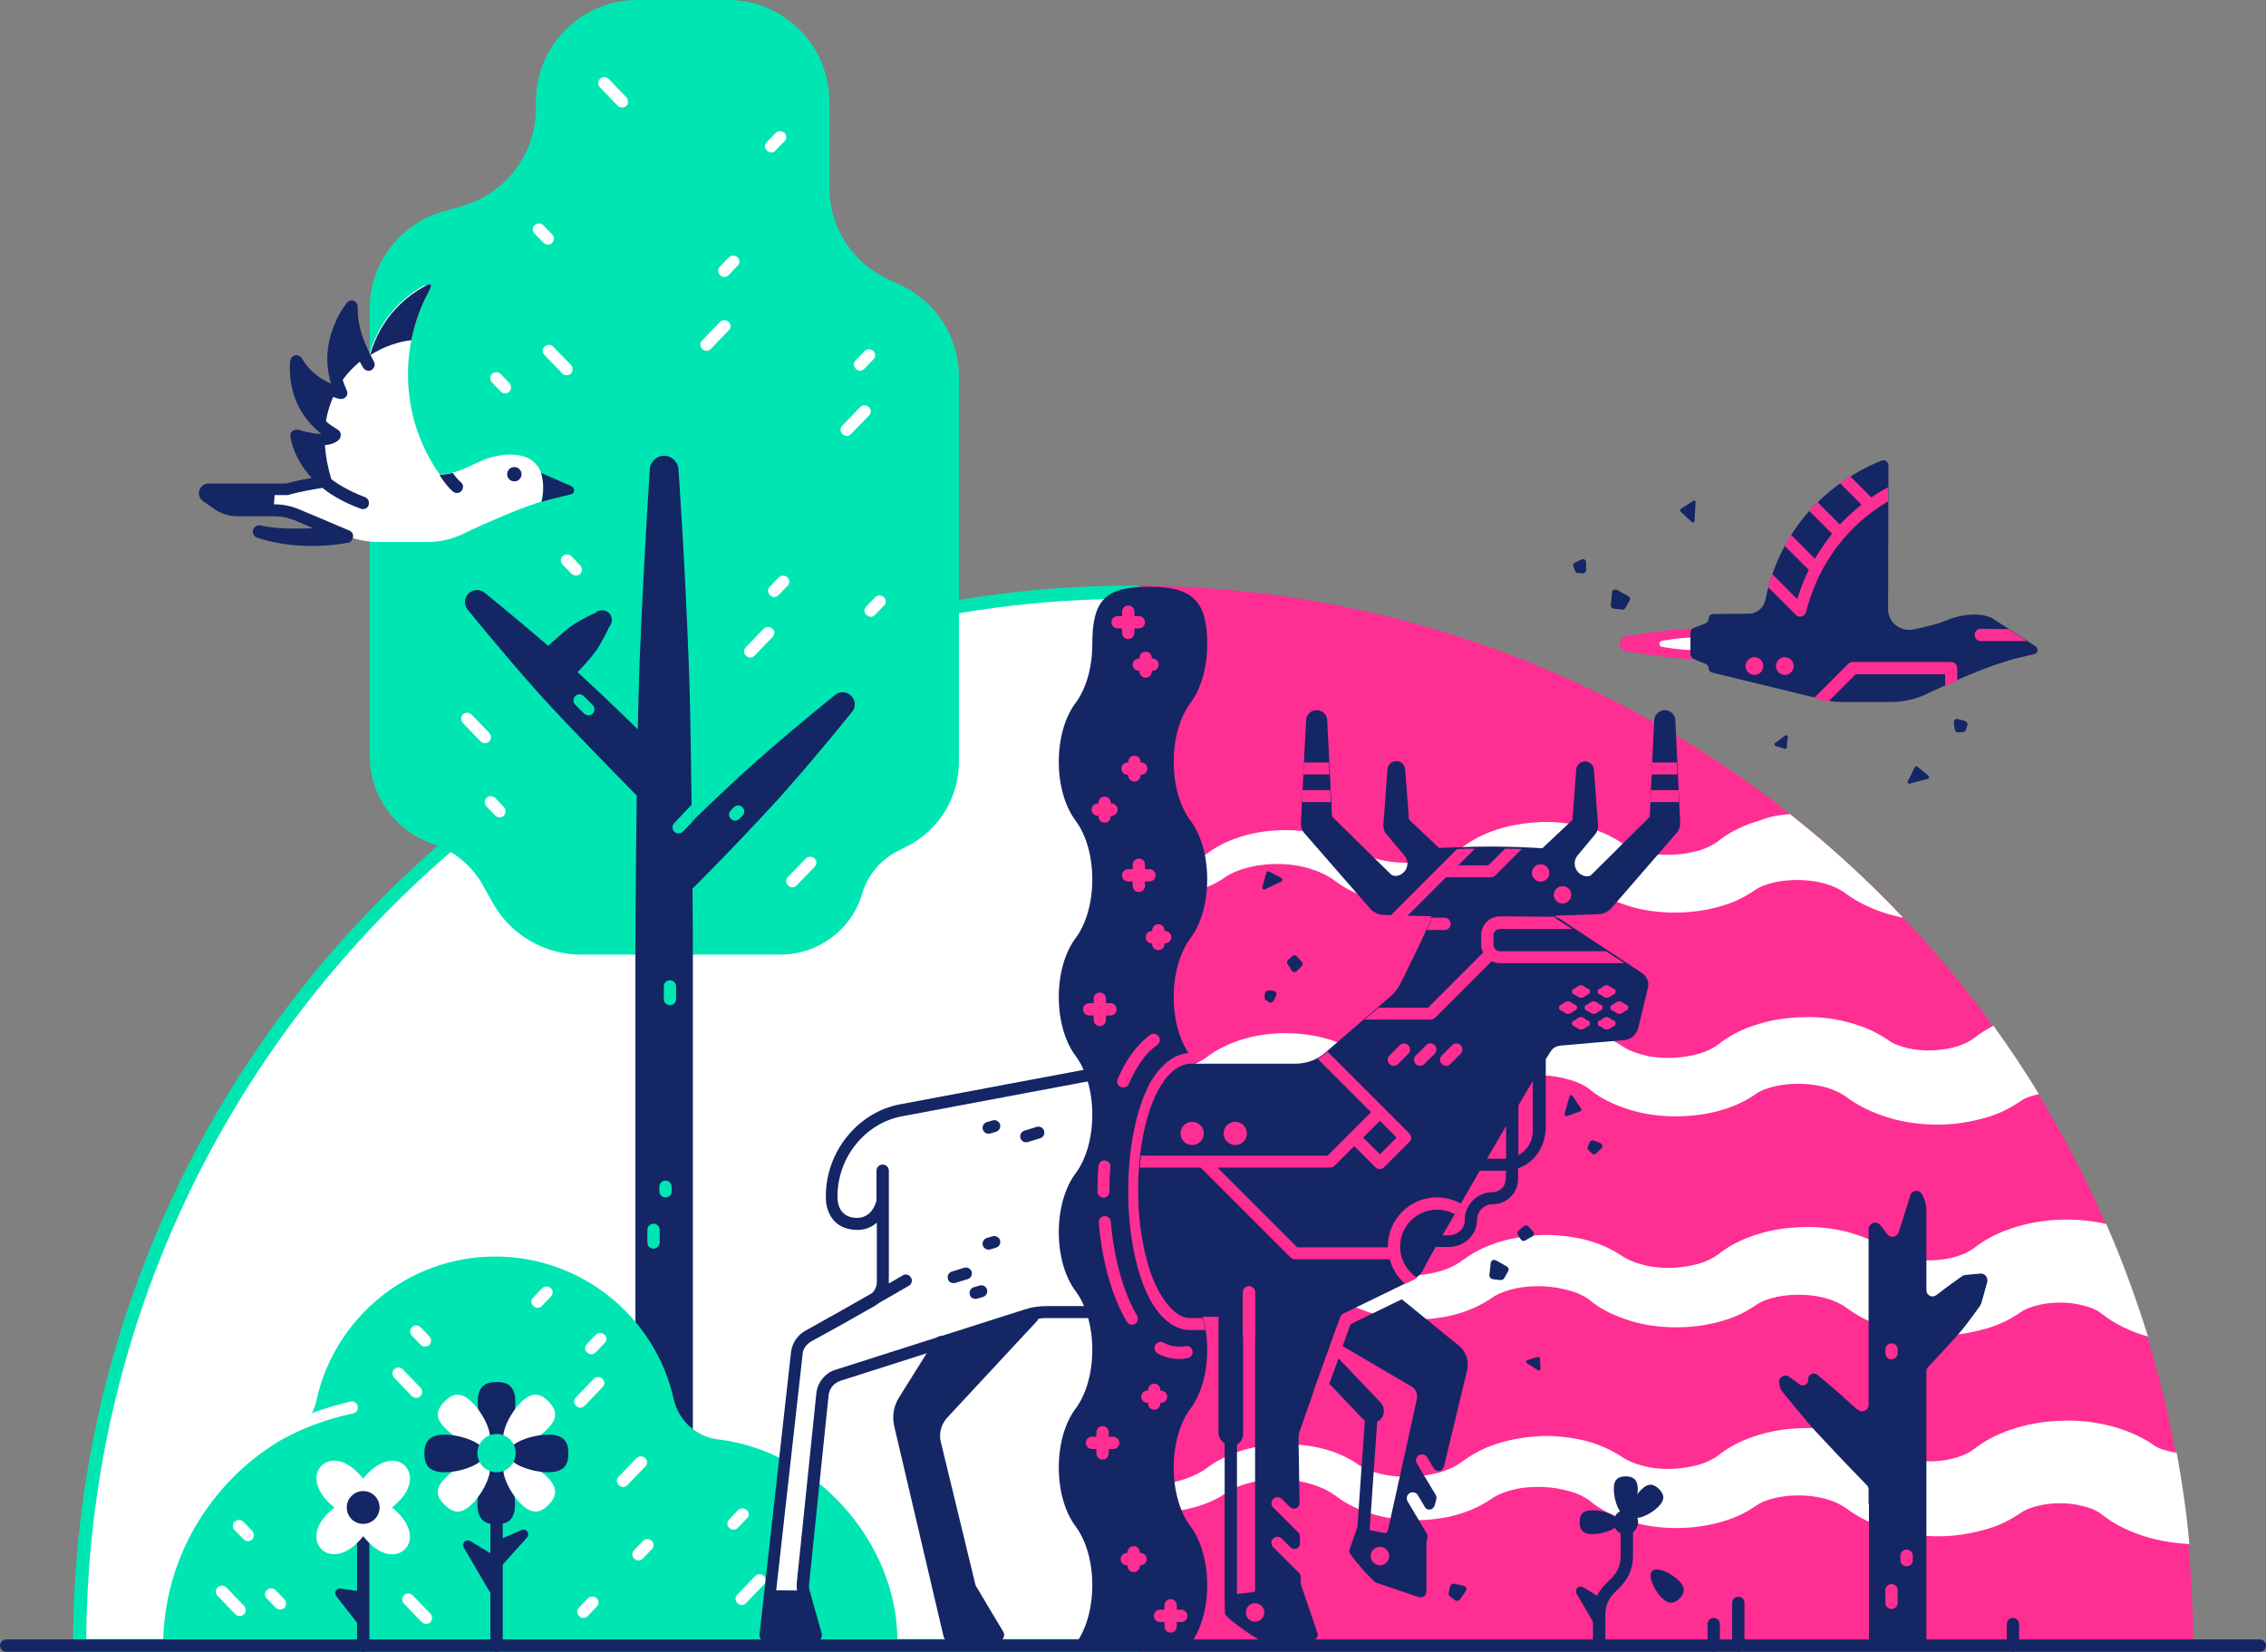 <?xml version="1.0" encoding="utf-8"?>
<!-- Generator: Adobe Illustrator 25.0.1, SVG Export Plug-In . SVG Version: 6.00 Build 0)  -->
<svg version="1.1" id="Layer_1" xmlns:serif="http://www.serif.com/"
	 xmlns="http://www.w3.org/2000/svg" xmlns:xlink="http://www.w3.org/1999/xlink" x="0px" y="0px" viewBox="0 0 662.6 483.2"
	 style="enable-background:new 0 0 662.6 483.2;" xml:space="preserve">
<rect x="0" y="0" width="662.6" height="483.2" fill="#808080" stroke="none"/>
<style type="text/css">
	.st0{fill-rule:evenodd;clip-rule:evenodd;fill:#FF2E93;}
	.st1{fill-rule:evenodd;clip-rule:evenodd;fill:#FFFFFF;}
	.st2{fill-rule:evenodd;clip-rule:evenodd;fill:#142664;}
	.st3{fill:none;stroke:#00E6B3;stroke-width:3.835;stroke-linecap:round;stroke-linejoin:round;stroke-miterlimit:1.438;}
	.st4{fill-rule:evenodd;clip-rule:evenodd;fill:#00E6B3;}
	.st5{fill:none;}
</style>
<g>
	<g>
		<path class="st0" d="M512.8,186.1c0,0-4.8-1-11.1-1.7c-2.3-0.3-4.9-0.5-7.4-0.5s-5.1,0.3-7.4,0.6c-6.3,0.7-11.1,1.6-11.1,1.6
			c-1.2,0-2.2,1-2.2,2.2s1,2.2,2.2,2.2c0,0,4.8,0.9,11.1,1.6c2.3,0.3,4.9,0.6,7.4,0.6s5.1-0.2,7.4-0.5c6.3-0.7,11.1-1.7,11.1-1.7
			c1.2,0,2.2-1,2.2-2.2C515,187,514,186.1,512.8,186.1L512.8,186.1z"/>
		<path class="st1" d="M502.7,187.4c0,0-2.2-0.4-5-0.7c-1.1-0.1-2.2-0.2-3.3-0.2s-2.3,0.1-3.3,0.2c-2.8,0.3-5,0.7-5,0.7
			c-0.5,0-0.9,0.4-0.9,0.9s0.4,0.9,0.9,0.9c0,0,2.2,0.4,5,0.7c1.1,0.1,2.2,0.2,3.3,0.2s2.3-0.1,3.3-0.2c2.9-0.3,5-0.7,5-0.7
			c0.5,0,0.9-0.4,0.9-0.9C503.6,187.8,503.2,187.4,502.7,187.4L502.7,187.4z"/>
		<path class="st2" d="M552.1,178.2c0,1.8,0.8,3.6,2.3,4.7s3.3,1.6,5.1,1.2c3.4-0.7,7.2-1.6,9-2.4c3.5-1.6,9.8-3,14-0.9l0,0
			c0.5,0.3,1,0.6,1.4,0.9l11.1,7.2c0.5,0.2,0.8,0.7,0.8,1.3c0,0.5-0.4,1-1,1.1l-5.4,1.3c-1,0.2-5.3,1.6-6.4,2
			c-9.1,3.2-19.7,8.4-19.7,8.4c-3.2,1.5-6.6,2.3-10.2,2.3h-14.6c-1.3,0-2.6-0.1-3.8-0.3l0,0c-1.1-0.2-2.2-0.5-3.3-0.8l-30.8-7.5
			c-0.6-0.1-1-0.7-1-1.3l0,0c0-0.5-0.3-1-0.8-1.2c-1-0.4-2.6-1-3.6-1.5c-0.5-0.2-0.9-0.8-0.9-1.3c0-1.6,0-4.8,0-6.4
			c0-0.6,0.4-1.1,0.9-1.3c1-0.4,2.6-1,3.5-1.4c0.5-0.2,0.9-0.7,0.9-1.3l0,0c0-0.8,0.6-1.4,1.4-1.4c0,0,6-0.1,10.3-0.1
			c2.4,0,4.4-1.7,4.9-4c5.5-27,26-37.6,34-40.8c0.6-0.2,1.2-0.1,1.6,0.4c0.3,0.3,0.4,0.6,0.4,0.9l0,0l0,0c0,0.1,0,0.2,0,0.3
			L552.1,178.2L552.1,178.2z"/>
		<path class="st0" d="M530.5,204.1l10-10c0.3-0.3,0.8-0.5,1.3-0.5h28.7c1,0,1.8,0.8,1.8,1.8v3.7c-1.3,0.5-2.5,1.1-3.5,1.6v-3.5
			h-26.2l-8,8c-1.1-0.2-2.1-0.4-3.1-0.8L530.5,204.1L530.5,204.1z M587.3,184l5.4,3.5c-0.1,0-0.2,0-0.3,0h-13.2
			c-1,0-1.8-0.8-1.8-1.8s0.8-1.8,1.8-1.8L587.3,184L587.3,184z M541,139.3l6.2,6.2c1.7-1.2,3.4-2.2,4.9-3v4.1
			c-8.2,4.9-19.4,14.5-24,32.4c0,0.1-0.1,0.3-0.2,0.4l0,0c-0.1,0.1-0.2,0.3-0.3,0.4c-0.2,0.2-0.5,0.4-0.8,0.5l0,0
			c-0.3,0.1-0.6,0.1-0.9,0c-0.1,0-0.3-0.1-0.4-0.2l0,0c-0.1-0.1-0.3-0.2-0.4-0.3l-8.1-8.1c0.4-1.3,0.8-2.6,1.2-3.8l7.3,7.3
			c1-3.1,2.1-5.9,3.4-8.5l-7.1-7.1c0.6-1.1,1.2-2.1,1.9-3.2l7,7c1.6-2.7,3.3-5.1,5-7.3l-6.7-6.7c0.8-0.9,1.6-1.7,2.4-2.6l6.6,6.6
			c2.1-2.2,4.2-4.1,6.3-5.8l-6.3-6.3C539,140.6,540,139.9,541,139.3z"/>
		<circle class="st0" cx="521.9" cy="194.8" r="2.6"/>
		<circle class="st0" cx="513" cy="194.8" r="2.6"/>
	</g>
	<g>
		<path class="st2" d="M475.2,177.9c-0.2,0.3-0.6,0.5-0.9,0.4c-0.7-0.1-1.7-0.2-2.5-0.3c-0.5-0.1-0.8-0.5-0.8-1
			c0.1-1,0.3-2.6,0.4-3.8c0-0.3,0.2-0.6,0.5-0.7s0.6-0.1,0.9,0c1,0.6,2.5,1.4,3.4,1.9c0.2,0.1,0.4,0.3,0.4,0.6
			c0.1,0.2,0,0.5-0.1,0.7C476.1,176.4,475.5,177.3,475.2,177.9L475.2,177.9z"/>
		<path class="st2" d="M574.8,213.5c-0.1,0.4-0.4,0.6-0.8,0.6c-0.4,0-1,0.1-1.4,0.1c-0.5,0-0.9-0.3-1-0.8c-0.1-0.6-0.2-1.4-0.3-2.1
			c0-0.3,0.1-0.6,0.3-0.8c0.2-0.2,0.6-0.3,0.9-0.2c0.7,0.2,1.5,0.4,2.1,0.6c0.2,0.1,0.4,0.2,0.6,0.5c0.1,0.2,0.1,0.5,0.1,0.7
			C575.1,212.6,574.9,213.1,574.8,213.5z"/>
		<path class="st2" d="M461.4,167.6c-0.4,0-0.7-0.2-0.8-0.6c-0.2-0.4-0.4-0.9-0.5-1.3c-0.2-0.5,0-1,0.5-1.2c0.6-0.2,1.3-0.6,1.9-0.9
			c0.3-0.1,0.6-0.1,0.9,0.1c0.3,0.2,0.4,0.5,0.4,0.8c0,0.7,0,1.5,0,2.2c0,0.2-0.1,0.5-0.3,0.7s-0.4,0.3-0.7,0.3
			C462.4,167.6,461.8,167.6,461.4,167.6z"/>
		<path class="st2" d="M559.9,224.4c0.1-0.1,0.2-0.2,0.3-0.3c0.1,0,0.3,0,0.4,0.1c0.8,0.6,2.4,1.9,3.3,2.7c0.1,0.1,0.2,0.3,0.2,0.5
			s-0.2,0.3-0.4,0.4c-1.4,0.3-3.9,1-5.3,1.4c-0.2,0-0.4,0-0.5-0.2c-0.1-0.1-0.1-0.4-0.1-0.5C558.5,227.3,559.4,225.4,559.9,224.4
			L559.9,224.4z"/>
		<path class="st2" d="M522.5,218.5c0,0.1-0.1,0.3-0.2,0.4c-0.1,0.1-0.3,0.1-0.4,0.1c-0.7-0.2-1.9-0.6-2.7-0.8
			c-0.2-0.1-0.3-0.2-0.3-0.4s0-0.4,0.2-0.5c0.8-0.6,2-1.5,2.9-2.2c0.2-0.1,0.4-0.1,0.5,0c0.2,0.1,0.3,0.3,0.3,0.5
			C522.6,216.4,522.5,217.7,522.5,218.5z"/>
		<path class="st2" d="M491.4,149.6c-0.1-0.1-0.2-0.3-0.1-0.4c0-0.1,0.1-0.3,0.2-0.4c0.9-0.5,2.6-1.6,3.6-2.3c0.2-0.1,0.4-0.1,0.5,0
			c0.2,0.1,0.3,0.3,0.2,0.4c-0.1,1.4-0.2,4-0.3,5.5c0,0.2-0.1,0.4-0.3,0.4c-0.2,0.1-0.4,0-0.5-0.1
			C493.7,151.8,492.2,150.3,491.4,149.6z"/>
	</g>
</g>
<g>
	<path class="st0" d="M332.1,171.3c170.7,0.4,309.2,139.2,309.2,310H332.1V171.3L332.1,171.3z"/>
	<path class="st1" d="M332.1,434.2c1.5,0.1,3,0.2,4.5,0.1c3.2-0.1,6.2-0.6,8.9-1.4c2.3-0.7,4.3-1.6,6-2.6c0.4-0.2,0.9-0.6,1.5-1l0,0
		l0,0l0,0c0.5-0.4,1.1-0.8,1.7-1.2l0,0c2.5-1.6,5.5-3,8.9-4c3.4-1,7.2-1.6,11.1-1.7c4-0.1,7.8,0.3,11.3,1.1c4.4,1,8.1,2.7,11.1,4.8
		c1.9,1.3,4.4,2.3,7.2,2.9c2.6,0.6,5.4,0.8,8.5,0.7c3-0.1,5.8-0.6,8.3-1.3c2.7-0.8,4.9-1.9,6.7-3.3l0.6-0.4
		c2.9-2.1,6.6-3.9,10.8-5.1c3.6-1,7.5-1.6,11.7-1.8c4.2-0.1,8.2,0.4,11.9,1.2c4.7,1.1,8.7,3,11.9,5.2l0.7,0.4
		c1.6,0.9,3.6,1.6,5.8,2.1c2.4,0.6,5.1,0.8,7.9,0.7c2.8-0.1,5.4-0.6,7.7-1.2c2.3-0.7,4.3-1.7,5.9-2.9l0.6-0.5
		c3.1-2.3,7-4.2,11.6-5.5c3.7-1.1,7.9-1.7,12.3-1.8c5.4-0.2,10.6,0.6,15,2c4,1.2,7.4,2.9,10.2,4.9l0.6,0.4c1.4,0.8,3.1,1.3,5,1.8
		c2.2,0.5,4.7,0.7,7.3,0.6c2.5-0.1,4.9-0.5,7.1-1.2c2-0.6,3.7-1.5,5-2.5c2.8-2.2,6.3-4.1,10.4-5.5c4.6-1.6,9.9-2.6,15.5-2.7
		c5.7-0.2,11.1,0.7,15.8,2.1c4.2,1.3,7.9,3.1,10.9,5.2c1.2,0.9,2.9,1.3,4.8,1.8c0.5,0.1,1.1,0.2,1.7,0.3c1.6,8.8,2.9,17.7,3.7,26.7
		c-5.3-0.3-10.3-1.2-14.7-2.8c-4.2-1.5-7.8-3.4-10.7-5.7c-1.2-1-2.8-1.8-4.6-2.3c-2.1-0.6-4.4-1.1-6.8-1.1c-2.5-0.1-4.8,0.1-7,0.6
		c-1.7,0.4-3.3,0.9-4.6,1.6l-0.8,0.5c-2.9,2-6.3,3.8-10.3,4.9c-4.6,1.3-9.8,2.2-15.4,2c-4.5-0.1-8.8-0.8-12.6-1.9
		c-5-1.5-9.3-3.6-12.6-6.1l-0.6-0.4c-1.3-0.9-3-1.7-4.9-2.3c-2.3-0.7-4.7-1.1-7.4-1.2c-2.7-0.1-5.2,0.1-7.6,0.6
		c-2.3,0.5-4.4,1.2-6,2.3c-2.7,1.9-6,3.6-9.9,4.7c-4.3,1.3-9.3,2-14.6,1.9c-4.3-0.1-8.4-0.7-12-1.8c-4.7-1.4-8.7-3.3-11.8-5.8
		l-0.6-0.5c-1.5-1.1-3.4-2-5.6-2.6c-2.4-0.7-5.1-1.2-8-1.3s-5.7,0.1-8.2,0.7c-2.3,0.5-4.4,1.3-6.1,2.3l-0.7,0.5
		c-3.1,2.1-7,3.9-11.5,5c-3.5,0.8-7.5,1.3-11.6,1.2c-4.1-0.1-8-0.7-11.4-1.7c-4.2-1.2-7.8-3-10.6-5.1l-0.7-0.5
		c-1.8-1.3-4.1-2.4-6.7-3.2c-2.6-0.8-5.5-1.3-8.6-1.4c-3.1-0.1-6.1,0.2-8.8,0.8c-3,0.7-5.6,1.7-7.6,3.1c-2.8,2-6.5,3.6-10.7,4.6
		c-3.4,0.8-7.1,1.2-11,1.1c-1.5,0-3-0.2-4.5-0.3L332.1,434.2L332.1,434.2z M332.1,375.4c1.5,0.1,3,0.2,4.5,0.1
		c3.2-0.1,6.2-0.6,8.9-1.4c2.3-0.7,4.3-1.6,6-2.6c0.4-0.2,0.9-0.6,1.5-1l0,0l0,0l0,0c0.5-0.4,1.1-0.8,1.7-1.2l0,0
		c2.5-1.6,5.5-3,8.9-4c3.4-1,7.2-1.6,11.1-1.7c4-0.1,7.8,0.3,11.3,1.1c4.4,1,8.1,2.7,11.1,4.8c1.9,1.3,4.4,2.3,7.2,2.9
		c2.6,0.6,5.4,0.8,8.5,0.7c3-0.1,5.8-0.6,8.3-1.3c2.7-0.8,4.9-1.9,6.7-3.3l0.6-0.4c2.9-2.1,6.6-3.9,10.8-5.1c3.6-1,7.5-1.6,11.7-1.8
		c4.2-0.1,8.2,0.4,11.9,1.2c4.7,1.1,8.7,3,11.9,5.2l0.7,0.4c1.6,0.9,3.6,1.6,5.8,2.1c2.4,0.6,5.1,0.8,7.9,0.7
		c2.8-0.1,5.4-0.6,7.7-1.2c2.3-0.7,4.3-1.7,5.9-2.9l0.6-0.5c3.1-2.3,7-4.2,11.6-5.5c3.7-1.1,7.9-1.7,12.3-1.8c5.4-0.2,10.6,0.6,15,2
		c4,1.2,7.4,2.9,10.2,4.9l0.6,0.4c1.4,0.8,3.1,1.3,5,1.8c2.2,0.5,4.7,0.7,7.3,0.6c2.5-0.1,4.9-0.5,7.1-1.2c2-0.6,3.7-1.5,5-2.5
		c2.8-2.2,6.3-4.1,10.4-5.5c4.6-1.6,9.9-2.6,15.5-2.7c4.5-0.1,8.8,0.4,12.6,1.3c4.7,10.7,8.7,21.7,12.2,32.9
		c-0.9-0.3-1.8-0.5-2.6-0.8c-4.2-1.5-7.8-3.4-10.7-5.7c-1.2-1-2.8-1.8-4.6-2.3c-2.1-0.6-4.4-1.1-6.8-1.1c-2.5-0.1-4.8,0.1-7,0.6
		c-1.7,0.4-3.3,0.9-4.6,1.6l-0.8,0.5c-2.9,2-6.3,3.8-10.3,4.9c-4.6,1.3-9.8,2.2-15.4,2c-4.5-0.1-8.8-0.8-12.6-1.9
		c-5-1.5-9.3-3.6-12.6-6.1l-0.6-0.4c-1.3-0.9-3-1.7-4.9-2.3c-2.3-0.7-4.7-1.1-7.4-1.2s-5.2,0.1-7.6,0.6c-2.3,0.5-4.4,1.2-6,2.3
		c-2.7,1.9-6,3.6-9.9,4.7c-4.3,1.3-9.3,2-14.6,1.9c-4.3-0.1-8.4-0.7-12-1.8c-4.7-1.4-8.7-3.3-11.8-5.8l-0.6-0.5
		c-1.5-1.1-3.4-2-5.6-2.6c-2.4-0.7-5.1-1.2-8-1.3c-2.9-0.1-5.7,0.1-8.2,0.7c-2.3,0.5-4.4,1.3-6.1,2.3l-0.7,0.5
		c-3.1,2.1-7,3.9-11.5,5c-3.5,0.8-7.5,1.3-11.6,1.2c-4.1-0.1-8-0.7-11.4-1.7c-4.2-1.2-7.8-3-10.6-5.1l-0.7-0.5
		c-1.8-1.3-4.1-2.4-6.7-3.2c-2.6-0.8-5.5-1.3-8.6-1.4c-3.1-0.1-6.1,0.2-8.8,0.8c-3,0.7-5.6,1.7-7.6,3.1c-2.8,2-6.5,3.6-10.7,4.6
		c-3.4,0.8-7.1,1.2-11,1.1c-1.5,0-3-0.2-4.5-0.3L332.1,375.4L332.1,375.4z M332.1,314c1.5,0.1,3,0.2,4.5,0.1
		c3.2-0.1,6.2-0.6,8.9-1.4c2.3-0.7,4.3-1.6,6-2.6c0.4-0.2,0.9-0.6,1.5-1l0,0l0,0l0,0c0.5-0.4,1.1-0.8,1.7-1.2l0,0
		c2.5-1.6,5.5-3,8.9-4c3.4-1,7.2-1.6,11.1-1.7c4-0.1,7.8,0.3,11.3,1.1c4.4,1,8.1,2.7,11.1,4.8c1.9,1.3,4.4,2.3,7.2,2.9
		c2.6,0.6,5.4,0.8,8.5,0.7c3-0.1,5.8-0.6,8.3-1.3c2.7-0.8,4.9-1.9,6.7-3.3l0.6-0.4c2.9-2.1,6.6-3.9,10.8-5.1c3.6-1,7.5-1.6,11.7-1.8
		c4.2-0.1,8.2,0.4,11.9,1.2c4.7,1.1,8.7,3,11.9,5.2l0.7,0.4c1.6,0.9,3.6,1.6,5.8,2.1c2.4,0.6,5.1,0.8,7.9,0.7
		c2.8-0.1,5.4-0.6,7.7-1.2c2.3-0.7,4.3-1.7,5.9-2.9l0.6-0.5c3.1-2.3,7-4.2,11.6-5.5c3.7-1.1,7.9-1.7,12.3-1.8c5.4-0.2,10.6,0.6,15,2
		c4,1.2,7.4,2.9,10.2,4.9l0.6,0.4c1.4,0.8,3.1,1.3,5,1.8c2.2,0.5,4.7,0.7,7.3,0.6c2.5-0.1,4.9-0.5,7.1-1.2c2-0.6,3.7-1.5,5-2.5
		c1.6-1.3,3.5-2.4,5.5-3.5c4.7,6.5,9.1,13.1,13.3,20c-1.7,0.4-3.2,0.8-4.5,1.5l-0.8,0.5c-2.9,2-6.3,3.8-10.3,4.9
		c-4.6,1.3-9.8,2.2-15.4,2c-4.5-0.1-8.8-0.8-12.6-1.9c-5-1.5-9.3-3.6-12.6-6.1l-0.6-0.4c-1.3-0.9-3-1.7-4.9-2.3
		c-2.3-0.7-4.7-1.1-7.4-1.2s-5.2,0.1-7.6,0.6c-2.3,0.5-4.4,1.2-6,2.3c-2.7,1.9-6,3.6-9.9,4.7c-4.3,1.3-9.3,2-14.6,1.9
		c-4.3-0.1-8.4-0.7-12-1.8c-4.7-1.4-8.7-3.3-11.8-5.8l-0.6-0.5c-1.5-1.1-3.4-2-5.6-2.6c-2.4-0.7-5.1-1.2-8-1.3
		c-2.9-0.1-5.7,0.1-8.2,0.7c-2.3,0.5-4.4,1.3-6.1,2.3l-0.9,0.5c-3.1,2.1-7,3.9-11.5,5c-3.5,0.8-7.5,1.3-11.6,1.2
		c-4.1-0.1-8-0.7-11.4-1.7c-4.2-1.2-7.8-3-10.6-5.1l-0.7-0.5c-1.8-1.3-4.1-2.4-6.7-3.2c-2.6-0.8-5.5-1.3-8.6-1.4
		c-3.1-0.1-6.1,0.2-8.8,0.8c-3,0.7-5.6,1.7-7.6,3.1c-2.8,2-6.5,3.6-10.7,4.6c-3.4,0.8-7.1,1.2-11,1.1c-1.5,0-3-0.2-4.5-0.3V314
		L332.1,314z M523.4,238.1c11.8,9.3,22.8,19.4,33.1,30.3c-1.4-0.3-2.8-0.6-4.2-1c-5-1.5-9.3-3.6-12.6-6.1l-0.6-0.4
		c-1.3-0.9-3-1.7-4.9-2.3c-2.3-0.7-4.7-1.1-7.4-1.2s-5.2,0.1-7.6,0.6c-2.3,0.5-4.4,1.2-6,2.3c-2.7,1.9-6,3.6-9.9,4.7
		c-4.3,1.3-9.3,2-14.6,1.9c-4.3-0.1-8.4-0.7-12-1.8c-4.7-1.4-8.7-3.3-11.8-5.8l-0.6-0.5c-1.5-1.1-3.4-2-5.6-2.6
		c-2.4-0.7-5.1-1.2-8-1.3c-2.9-0.1-5.7,0.1-8.2,0.7c-2.3,0.5-4.4,1.3-6.1,2.3l-0.7,0.5c-3.1,2.1-7,3.9-11.5,5
		c-3.5,0.8-7.5,1.3-11.6,1.2c-4.1-0.1-8-0.7-11.4-1.7c-4.2-1.2-7.8-3-10.6-5.1l-0.7-0.5c-1.8-1.3-4.1-2.4-6.7-3.2
		c-2.6-0.8-5.5-1.3-8.6-1.4c-3.1-0.1-6.1,0.2-8.8,0.8c-3,0.7-5.6,1.7-7.6,3.1c-2.8,2-6.5,3.6-10.7,4.6c-3.4,0.8-7.1,1.2-11,1.1
		c-1.5,0-3-0.2-4.5-0.3v-7.4c1.5,0.1,3,0.2,4.5,0.1c3.2-0.1,6.2-0.6,8.9-1.4c2.3-0.7,4.3-1.6,6-2.6c0.4-0.2,0.9-0.6,1.5-1l0,0l0,0
		l0,0c0.5-0.4,1.1-0.8,1.7-1.2l0,0c2.5-1.6,5.5-3,8.9-4c3.4-1,7.2-1.6,11.1-1.7c4-0.1,7.8,0.3,11.3,1.1c4.4,1,8.1,2.7,11.1,4.8
		c1.9,1.3,4.4,2.3,7.2,2.9c2.6,0.6,5.4,0.8,8.5,0.7c3-0.1,5.8-0.6,8.3-1.3c2.7-0.8,4.9-1.9,6.7-3.3l0.6-0.4
		c2.9-2.1,6.6-3.9,10.8-5.1c3.6-1,7.5-1.6,11.7-1.8c4.2-0.1,8.2,0.4,11.9,1.2c4.7,1.1,8.7,3,11.9,5.2l0.7,0.4
		c1.6,0.9,3.6,1.6,5.8,2.1c2.4,0.6,5.1,0.8,7.9,0.7c2.8-0.1,5.4-0.6,7.7-1.2c2.3-0.7,4.3-1.7,5.9-2.9l0.6-0.5
		c3.1-2.3,7-4.2,11.6-5.5C517.3,238.9,520.3,238.3,523.4,238.1L523.4,238.1z"/>
</g>
<path class="st1" d="M331.1,173.4C161.2,173.9,23.4,311.6,23.4,481.3h307.7L331.1,173.4L331.1,173.4z"/>
<path class="st3" d="M332.1,173.2v308.1H23.3c0-170,138-308.1,308.1-308.1L332.1,173.2L332.1,173.2z"/>
<g>
	<path class="st4" d="M126.8,246.9c-11.1-3.7-18.7-14.1-18.7-25.9V90.3c0-13.3,8.9-25,21.7-28.5c1.7-0.5,3.5-1,5.2-1.5
		c12.8-3.6,21.7-15.2,21.7-28.5v-2.1c0-7.9,3.1-15.4,8.7-21c5.6-5.6,13.1-8.7,21-8.7c8.5,0,17.9,0,26.4,0c7.9,0,15.4,3.1,21,8.7
		c5.6,5.6,8.7,13.1,8.7,21v25.1c0,11.5,6.6,21.9,17,26.8c1.3,0.6,2.6,1.2,3.9,1.8c10.4,4.9,17,15.3,17,26.8v112.6
		c0,10.5-5.9,20.1-15.3,24.8c-0.8,0.4-1.6,0.8-2.4,1.2c-5.1,2.6-9,7.1-10.6,12.6l0,0c-3.1,10.6-12.9,17.8-23.9,17.8
		c-16.9,0-41.8,0-58.3,0c-10.7,0-20.6-5.8-25.8-15.1c-1.1-2-2.2-3.9-3.2-5.7C137.7,253,132.8,248.9,126.8,246.9L126.8,246.9
		L126.8,246.9z"/>
	<path class="st1" d="M223.3,183.9l-5.2,5.4c-0.7,0.7-0.7,1.8,0.1,2.5c0.7,0.7,1.8,0.7,2.5-0.1l5.2-5.4c0.7-0.7,0.7-1.8-0.1-2.5
		C225.1,183.2,224,183.2,223.3,183.9z"/>
	<path class="st1" d="M210.5,94.2l-5.2,5.4c-0.7,0.7-0.7,1.8,0.1,2.5c0.7,0.7,1.8,0.7,2.5-0.1l5.2-5.4c0.7-0.7,0.7-1.8-0.1-2.5
		C212.3,93.5,211.2,93.5,210.5,94.2z"/>
	<path class="st1" d="M159.2,103.8l5.2,5.4c0.7,0.7,1.8,0.7,2.5,0.1c0.7-0.7,0.7-1.8,0.1-2.5l-5.2-5.4c-0.7-0.7-1.8-0.7-2.5-0.1
		C158.5,102,158.5,103.1,159.2,103.8z"/>
	<path class="st1" d="M135.3,211.4l5.2,5.4c0.7,0.7,1.8,0.7,2.5,0.1c0.7-0.7,0.7-1.8,0.1-2.5l-5.2-5.4c-0.7-0.7-1.8-0.7-2.5-0.1
		C134.7,209.6,134.7,210.7,135.3,211.4z"/>
	<path class="st1" d="M175.4,25.5l5.2,5.4c0.7,0.7,1.8,0.7,2.5,0.1c0.7-0.7,0.7-1.8,0.1-2.5l-5.2-5.4c-0.7-0.7-1.8-0.7-2.5-0.1
		C174.8,23.7,174.7,24.8,175.4,25.5z"/>
	<path class="st1" d="M235.6,251.1l-5.2,5.4c-0.7,0.7-0.7,1.8,0.1,2.5c0.7,0.7,1.8,0.7,2.5-0.1l5.2-5.4c0.7-0.7,0.7-1.8-0.1-2.5
		C237.4,250.4,236.3,250.4,235.6,251.1z"/>
	<path class="st1" d="M251.5,119.1l-5.2,5.4c-0.7,0.7-0.7,1.8,0.1,2.5c0.7,0.7,1.8,0.7,2.5-0.1l5.2-5.4c0.7-0.7,0.7-1.8-0.1-2.5
		C253.3,118.4,252.2,118.4,251.5,119.1L251.5,119.1z"/>
	<path class="st1" d="M227.7,168.9l-2.6,2.7c-0.7,0.7-0.7,1.8,0.1,2.5c0.7,0.7,1.8,0.7,2.5-0.1l2.6-2.7c0.7-0.7,0.7-1.8-0.1-2.5
		C229.4,168.2,228.3,168.2,227.7,168.9z"/>
	<path class="st1" d="M213.1,75.3l-2.6,2.7c-0.7,0.7-0.7,1.8,0.1,2.5c0.7,0.7,1.8,0.7,2.5-0.1l2.6-2.7c0.7-0.7,0.7-1.8-0.1-2.5
		C214.9,74.6,213.8,74.6,213.1,75.3z"/>
	<path class="st1" d="M226.8,38.9l-2.6,2.7c-0.7,0.7-0.7,1.8,0.1,2.5c0.7,0.7,1.8,0.7,2.5-0.1l2.6-2.7c0.7-0.7,0.7-1.8-0.1-2.5
		C228.6,38.2,227.5,38.2,226.8,38.9z"/>
	<path class="st1" d="M143.8,111.8l2.6,2.7c0.7,0.7,1.8,0.7,2.5,0.1c0.7-0.7,0.7-1.8,0.1-2.5l-2.6-2.7c-0.7-0.7-1.8-0.7-2.5-0.1
		C143.2,110,143.2,111.1,143.8,111.8z"/>
	<path class="st1" d="M142.2,235.8l2.6,2.7c0.7,0.7,1.8,0.7,2.5,0.1c0.7-0.7,0.7-1.8,0.1-2.5l-2.6-2.7c-0.7-0.7-1.8-0.7-2.5-0.1
		C141.6,234,141.6,235.1,142.2,235.8z"/>
	<path class="st1" d="M156.3,68.3l2.6,2.7c0.7,0.7,1.8,0.7,2.5,0.1c0.7-0.7,0.7-1.8,0.1-2.5l-2.6-2.7c-0.7-0.7-1.8-0.7-2.5-0.1
		C155.6,66.4,155.6,67.5,156.3,68.3L156.3,68.3z"/>
	<path class="st1" d="M164.5,165.1l2.6,2.7c0.7,0.7,1.8,0.7,2.5,0.1c0.7-0.7,0.7-1.8,0.1-2.5l-2.6-2.7c-0.7-0.7-1.8-0.7-2.5-0.1
		C163.8,163.3,163.8,164.4,164.5,165.1L164.5,165.1z"/>
	<path class="st1" d="M252.8,102.7l-2.6,2.7c-0.7,0.7-0.7,1.8,0.1,2.5c0.7,0.7,1.8,0.7,2.5-0.1l2.6-2.7c0.7-0.7,0.7-1.8-0.1-2.5
		C254.6,102,253.5,102,252.8,102.7z"/>
	<path class="st1" d="M255.9,174.7l-2.6,2.7c-0.7,0.7-0.7,1.8,0.1,2.5c0.7,0.7,1.8,0.7,2.5-0.1l2.6-2.7c0.7-0.7,0.7-1.8-0.1-2.5
		C257.7,174,256.5,174,255.9,174.7z"/>
</g>
<g>
	<path class="st2" d="M186.5,213.3c0.1-6.4,0.3-12.8,0.5-19.1c1.2-30.2,3-56.7,3-56.7c0-2.3,1.9-4.2,4.2-4.2c2.3,0,4.2,1.9,4.2,4.2
		c0,0,1.9,26.5,3,56.7c0.3,8.4,0.5,17,0.6,25.5c0.1,7.1,0.2,14.1,0.3,20.6c2.8-2.7,5.9-5.7,9.1-8.7s6.5-6.1,9.8-9
		c11.9-10.5,22.7-19.1,22.7-19.1c1.4-1.4,3.6-1.4,5,0s1.4,3.6,0,5c0,0-8.6,10.8-19.1,22.7c-2.9,3.3-6,6.6-9,9.8
		c-7.3,7.8-14.3,14.9-18.3,18.9c0.1,11.8,0.1,19.4,0.1,19.4V422c0,4.6-3.8,8.4-8.4,8.4s-8.4-3.8-8.4-8.4V279.2c0,0,0-20.8,0.4-46.5
		c-4-4.1-11.6-11.8-19.6-20.2c-3.2-3.3-6.4-6.8-9.5-10.2c-11-12.4-20.1-23.7-20.1-23.7c-1.4-1.4-1.4-3.6,0-5s3.6-1.4,5,0
		c0,0,8.2,6.6,18.3,15.3c1-0.9,2.7-2.5,4.6-4.1c0.8-0.7,1.7-1.4,2.6-2c3.4-2.2,6.5-3.5,6.5-3.5c1.1-1.1,2.9-1.1,4.1,0
		c1.1,1.1,1.1,2.9,0,4.1c0,0-1.3,3-3.5,6.5c-0.6,0.9-1.3,1.7-2,2.6c-1.4,1.6-2.7,3.1-3.7,4.1c2.4,2.2,4.7,4.4,7.1,6.6
		C179.7,206.7,183.3,210.2,186.5,213.3L186.5,213.3z"/>
	<path class="st4" d="M192.9,363.4v-3.7c0-1-0.8-1.8-1.8-1.8s-1.8,0.8-1.8,1.8v3.7c0,1,0.8,1.8,1.8,1.8S192.9,364.3,192.9,363.4z"/>
	<path class="st4" d="M173.3,206.2l-2.6-2.6c-0.7-0.7-1.8-0.7-2.5,0s-0.7,1.8,0,2.5l2.6,2.6c0.7,0.7,1.8,0.7,2.5,0
		S174,206.9,173.3,206.2z"/>
	<path class="st4" d="M197.7,292.2v-3.7c0-1-0.8-1.8-1.8-1.8s-1.8,0.8-1.8,1.8v3.7c0,1,0.8,1.8,1.8,1.8S197.7,293.2,197.7,292.2z"/>
	<path class="st4" d="M196.4,348.4v-1.3c0-1-0.8-1.8-1.8-1.8s-1.8,0.8-1.8,1.8v1.3c0,1,0.8,1.8,1.8,1.8
		C195.7,350.2,196.4,349.4,196.4,348.4z"/>
	<path class="st4" d="M216.2,239.5l0.9-0.9c0.7-0.7,0.7-1.8,0-2.5s-1.8-0.7-2.5,0l-0.9,0.9c-0.7,0.7-0.7,1.8,0,2.5
		S215.5,240.2,216.2,239.5z"/>
	<path class="st4" d="M202.3,235.3c0,1.7,0,3.3,0.1,5c0.3-0.3,0.6-0.6,1-0.9l-3.7,3.8c-0.7,0.7-1.8,0.7-2.5,0.1
		c-0.7-0.7-0.7-1.8-0.1-2.5L202.3,235.3z"/>
</g>
<g>
	<path class="st4" d="M91.2,413.3c0.6-1.1,1-2.3,1.3-3.6c5.2-24.1,26.7-42.2,52.3-42.2c25.5,0,46.9,17.9,52.2,41.7
		c1.4,6.3,6.7,11.1,13.1,11.8c28.5,3.4,52.3,30.2,52.3,58.8c0,0.5,0,1,0,1.4H47.7c0.1-25.3,13.7-47.4,33.9-59.7
		c5.8-3.3,13-6.3,21.6-8.1c1-0.2,1.6-1.1,1.4-2.1c-0.2-1-1.1-1.6-2.1-1.4C98.4,410.9,94.7,412,91.2,413.3L91.2,413.3z"/>
	<path class="st1" d="M115.2,402.9l5.2,5.4c0.7,0.7,1.8,0.7,2.5,0.1c0.7-0.7,0.7-1.8,0.1-2.5l-5.2-5.4c-0.7-0.7-1.8-0.7-2.5-0.1
		C114.6,401.1,114.6,402.2,115.2,402.9L115.2,402.9z"/>
	<path class="st1" d="M63.6,466.7l5.2,5.4c0.7,0.7,1.8,0.7,2.5,0.1c0.7-0.7,0.7-1.8,0.1-2.5l-5.2-5.4c-0.7-0.7-1.8-0.7-2.5-0.1
		C63,464.9,62.9,466,63.6,466.7z"/>
	<path class="st1" d="M186.1,426.5l-5.2,5.4c-0.7,0.7-0.7,1.8,0.1,2.5c0.7,0.7,1.8,0.7,2.5-0.1l5.2-5.4c0.7-0.7,0.7-1.8-0.1-2.5
		C187.9,425.8,186.8,425.8,186.1,426.5L186.1,426.5z"/>
	<path class="st1" d="M118.1,469l5.2,5.4c0.7,0.7,1.8,0.7,2.5,0.1c0.7-0.7,0.7-1.8,0.1-2.5l-5.2-5.4c-0.7-0.7-1.8-0.7-2.5-0.1
		C117.5,467.2,117.4,468.3,118.1,469L118.1,469z"/>
	<path class="st1" d="M173.6,403.3l-5.2,5.4c-0.7,0.7-0.7,1.8,0.1,2.5c0.7,0.7,1.8,0.7,2.5-0.1l5.2-5.4c0.7-0.7,0.7-1.8-0.1-2.5
		C175.4,402.6,174.3,402.6,173.6,403.3L173.6,403.3z"/>
	<path class="st1" d="M120.4,390.6l2.6,2.7c0.7,0.7,1.8,0.7,2.5,0.1c0.7-0.7,0.7-1.8,0.1-2.5l-2.6-2.7c-0.7-0.7-1.8-0.7-2.5-0.1
		C119.8,388.8,119.7,389.9,120.4,390.6L120.4,390.6z"/>
	<path class="st1" d="M68.6,447.5l2.6,2.7c0.7,0.7,1.8,0.7,2.5,0.1c0.7-0.7,0.7-1.8,0.1-2.5l-2.6-2.7c-0.7-0.7-1.8-0.7-2.5-0.1
		C67.9,445.6,67.9,446.8,68.6,447.5z"/>
	<path class="st1" d="M174.2,390.4l-2.6,2.7c-0.7,0.7-0.7,1.8,0.1,2.5c0.7,0.7,1.8,0.7,2.5-0.1l2.6-2.7c0.7-0.7,0.7-1.8-0.1-2.5
		C176,389.7,174.9,389.7,174.2,390.4L174.2,390.4z"/>
	<path class="st1" d="M158.5,376.8l-2.6,2.7c-0.7,0.7-0.7,1.8,0.1,2.5c0.7,0.7,1.8,0.7,2.5-0.1l2.6-2.7c0.7-0.7,0.7-1.8-0.1-2.5
		C160.3,376.1,159.2,376.1,158.5,376.8z"/>
	<path class="st1" d="M78,467.5l2.6,2.7c0.7,0.7,1.8,0.7,2.5,0.1c0.7-0.7,0.7-1.8,0.1-2.5l-2.6-2.7c-0.7-0.7-1.8-0.7-2.5-0.1
		C77.3,465.7,77.3,466.8,78,467.5L78,467.5z"/>
	<path class="st1" d="M171.9,467.5l-2.6,2.7c-0.7,0.7-0.7,1.8,0.1,2.5c0.7,0.7,1.8,0.7,2.5-0.1l2.6-2.7c0.7-0.7,0.7-1.8-0.1-2.5
		C173.7,466.8,172.6,466.8,171.9,467.5z"/>
	<path class="st1" d="M188,450.7l-2.6,2.7c-0.7,0.7-0.7,1.8,0.1,2.5c0.7,0.7,1.8,0.7,2.5-0.1l2.6-2.7c0.7-0.7,0.7-1.8-0.1-2.5
		C189.8,450,188.7,450,188,450.7z"/>
	<path class="st1" d="M220.8,461l-5.2,5.4c-0.7,0.7-0.7,1.8,0.1,2.5c0.7,0.7,1.8,0.7,2.5-0.1l5.2-5.4c0.7-0.7,0.7-1.8-0.1-2.5
		C222.6,460.2,221.5,460.3,220.8,461L220.8,461z"/>
	<path class="st1" d="M215.8,441.7l-2.6,2.7c-0.7,0.7-0.7,1.8,0.1,2.5c0.7,0.7,1.8,0.7,2.5-0.1l2.6-2.7c0.7-0.7,0.7-1.8-0.1-2.5
		C217.6,441,216.5,441,215.8,441.7z"/>
</g>
<g>
	<path class="st2" d="M145.2,404.2c3,0,5.5,1,5.5,5.9s-2.5,11.8-5.5,11.8s-5.5-6.9-5.5-11.8C139.7,405.3,142.1,404.2,145.2,404.2z"
		/>
	<path class="st2" d="M145.1,445.8c-3,0-5.5-1-5.5-5.9s2.5-11.8,5.5-11.8s5.5,6.9,5.5,11.8C150.6,444.8,148.2,445.8,145.1,445.8z"/>
	<path class="st1" d="M130,409.9c2.2-2.2,4.6-3.2,8.1,0.3s6.6,10.1,4.5,12.2c-2.2,2.2-8.8-1-12.2-4.5
		C126.8,414.5,127.8,412.1,130,409.9L130,409.9z"/>
	<path class="st1" d="M160.4,440.1c-2.2,2.2-4.6,3.2-8.1-0.3s-6.6-10.1-4.4-12.2c2.2-2.2,8.8,1,12.2,4.5
		C163.5,435.5,162.5,438,160.4,440.1z"/>
	<path class="st1" d="M160.4,409.9c-2.2-2.2-4.6-3.2-8.1,0.3s-6.6,10.1-4.4,12.2c2.2,2.2,8.8-1,12.2-4.5
		C163.5,414.5,162.5,412.1,160.4,409.9L160.4,409.9z"/>
	<path class="st1" d="M130,440.1c2.2,2.2,4.6,3.2,8.1-0.3s6.6-10.1,4.5-12.2c-2.2-2.2-8.8,1-12.2,4.5
		C126.8,435.5,127.8,438,130,440.1z"/>
	<path class="st2" d="M166.2,425.1c0,3-1,5.5-5.9,5.5s-11.8-2.5-11.8-5.5s6.9-5.5,11.8-5.5C165.2,419.6,166.2,422,166.2,425.1z"/>
	<path class="st2" d="M124.1,425.1c0,3,1,5.5,5.9,5.5s11.8-2.5,11.8-5.5s-6.9-5.5-11.8-5.5C125.2,419.6,124.1,422,124.1,425.1z"/>
	<circle class="st4" cx="145.2" cy="425" r="5.6"/>
	<path class="st2" d="M143.4,454.3V438c0-1,0.8-1.8,1.8-1.8s1.8,0.8,1.8,1.8v11.9l5.5-2.4c0.6-0.3,1.3-0.1,1.7,0.5
		c0.4,0.5,0.3,1.2-0.1,1.7l-7.1,7.9v23.7c0,1-0.8,1.8-1.8,1.8s-1.8-0.8-1.8-1.8v-15.4l-7.8-13.3c-0.3-0.5-0.2-1.2,0.2-1.7
		c0.4-0.4,1.1-0.5,1.7-0.2L143.4,454.3z"/>
</g>
<g>
	<path class="st2" d="M104.4,465.3V438c0-1,0.8-1.8,1.8-1.8s1.8,0.8,1.8,1.8v43.3c0,1-0.8,1.8-1.8,1.8s-1.8-0.8-1.8-1.8v-6.7
		l-6.1-7.8c-0.3-0.4-0.4-1.1-0.1-1.5c0.3-0.5,0.8-0.8,1.4-0.7L104.4,465.3z"/>
	<g>
		<path class="st1" d="M106.2,432.5c0.5-0.7,1.1-1.3,1.7-1.9c3.8-3.8,8.1-4.3,10.5-1.9c2.4,2.4,2,6.7-1.9,10.5
			c-0.6,0.6-1.2,1.1-1.9,1.7c0.7,0.5,1.3,1.1,1.9,1.7c3.8,3.8,4.3,8.1,1.9,10.5c-2.4,2.4-6.7,2-10.5-1.9c-0.6-0.6-1.1-1.2-1.7-1.9
			c-0.5,0.7-1.1,1.3-1.7,1.9c-3.8,3.8-8.1,4.3-10.5,1.9c-2.4-2.4-2-6.7,1.9-10.5c0.6-0.6,1.2-1.1,1.9-1.7c-0.7-0.5-1.3-1.1-1.9-1.7
			c-3.8-3.8-4.3-8.1-1.9-10.5c2.4-2.4,6.7-2,10.5,1.9C105.1,431.2,105.7,431.8,106.2,432.5z"/>
		<circle class="st2" cx="106.2" cy="440.9" r="4.8"/>
	</g>
</g>
<g>
	<path class="st2" d="M475.4,431.8c1.9,0,3.5,0.7,3.5,3.8s-1.6,7.6-3.5,7.6s-3.5-4.4-3.5-7.6C471.8,432.5,473.4,431.8,475.4,431.8z"
		/>
	<path class="st2" d="M485.1,435.5c-1.4-1.4-3-2-5.2,0.2s-4.2,6.5-2.8,7.8c1.4,1.4,5.6-0.6,7.8-2.8S486.5,436.9,485.1,435.5z"/>
	<path class="st2" d="M491.1,467.5c-1.4,1.4-3,2-5.2-0.2s-4.2-6.5-2.8-7.8c1.4-1.4,5.6,0.6,7.8,2.8
		C493.1,464.6,492.5,466.2,491.1,467.5z"/>
	<path class="st2" d="M461.9,445.2c0,1.9,0.7,3.5,3.8,3.5s7.6-1.6,7.6-3.5s-4.4-3.5-7.6-3.5S461.9,443.3,461.9,445.2z"/>
	<path class="st2" d="M467,466.7c0.6-1.2,1.4-2.3,2.4-3.3c0.6-0.6,1.3-1.3,1.9-1.9c1.7-1.7,2.6-3.9,2.6-6.3c0-3.2,0-6.9,0-6.9
		c0-1,0.8-1.8,1.8-1.8s1.8,0.8,1.8,1.8c0,0,0,3.7,0,6.9c0,3.3-1.3,6.4-3.6,8.8c-0.6,0.6-1.3,1.3-1.9,1.9c-1.7,1.7-2.6,3.9-2.6,6.3
		v7.3c0,1-0.8,1.8-1.8,1.8s-1.8-0.8-1.8-1.8v-5.2l-4.8-8.2c-0.3-0.5-0.2-1.2,0.2-1.7c0.4-0.4,1.1-0.5,1.7-0.2L467,466.7L467,466.7z"
		/>
	<circle class="st2" cx="475.4" cy="445.2" r="3.6"/>
</g>
<path class="st2" d="M502.9,481.3V475c0-1-0.8-1.8-1.8-1.8s-1.8,0.8-1.8,1.8v6.3c0,1,0.8,1.8,1.8,1.8S502.9,482.3,502.9,481.3z"/>
<path class="st2" d="M590.4,481.3V475c0-1-0.8-1.8-1.8-1.8s-1.8,0.8-1.8,1.8v6.3c0,1,0.8,1.8,1.8,1.8S590.4,482.3,590.4,481.3z"/>
<path class="st2" d="M510.1,481.3v-12.5c0-1-0.8-1.8-1.8-1.8s-1.8,0.8-1.8,1.8v12.5c0,1,0.8,1.8,1.8,1.8S510.1,482.3,510.1,481.3z"
	/>
<g>
	<path class="st2" d="M543.3,412.3c0.5,0.5,1.3,0.6,2,0.3s1.1-1,1.1-1.7c0-10.9,0-39.4,0-51.4c0-0.8,0.5-1.5,1.3-1.8s1.6,0,2.1,0.6
		c0.7,0.9,1.4,1.8,2.1,2.7c0.4,0.6,1.1,0.8,1.8,0.7c0.7-0.1,1.3-0.6,1.5-1.3c1-3.2,2.5-7.8,3.4-10.8c0.2-0.7,0.8-1.2,1.5-1.3
		s1.4,0.2,1.8,0.8c0.8,1.4,1.4,3,1.4,4.8v23.5c0,0.7,0.4,1.3,1,1.6c0.6,0.3,1.3,0.2,1.9-0.2l0,0c2.8-2.2,5.5-4.1,7.6-5.6
		c0.3-0.2,0.6-0.3,0.9-0.3c0.9-0.1,2.8-0.3,4.4-0.4c0.6-0.1,1.2,0.2,1.6,0.7c0.4,0.5,0.5,1.1,0.4,1.7c-0.6,2.3-1.5,5.4-1.8,6.4
		c-0.1,0.2-0.2,0.4-0.3,0.6c-1.2,1.7-2.7,3.7-4.2,5.7c-1.4,1.8-2.9,3.5-4.5,5.2c-2.3,2.6-4.6,5-6.5,7c-0.3,0.3-0.5,0.8-0.5,1.3
		c0,8.2,0,80.2,0,80.2c0,0.3-16.8,0.3-16.8,0v-45.5c0-0.5-0.2-1-0.5-1.3c-3.1-3.2-7.6-7.8-12.3-12.9c-2.3-2.4-4.6-4.9-6.7-7.5
		c-2.2-2.6-4.2-5.1-6-7.3c-0.2-0.2-0.3-0.5-0.4-0.7c-0.1-0.3-0.2-0.9-0.3-1.5c-0.2-0.8,0.1-1.6,0.8-2s1.5-0.4,2.1,0.1
		c1,0.7,2,1.5,3,2.2c0.5,0.4,1.2,0.4,1.7,0.1c0.6-0.3,0.9-0.9,0.8-1.5l0,0c0-0.7,0.3-1.3,0.9-1.6c0.6-0.3,1.3-0.2,1.8,0.2
		c1.4,1.1,2.8,2.3,4.2,3.5c2.5,2.1,5,4.5,7.5,6.7C543.1,412.1,543.2,412.2,543.3,412.3L543.3,412.3z"/>
	<path class="st2" d="M546.1,434.4l7.2,7.5c0.7,0.7,0.7,1.8-0.1,2.5s-1.8,0.7-2.5-0.1l-4.3-4.4v-4.4
		C546.5,435.1,546.3,434.7,546.1,434.4L546.1,434.4z"/>
	<path class="st0" d="M554.9,468.8v-3.7c0-1-0.8-1.8-1.8-1.8s-1.8,0.8-1.8,1.8v3.7c0,1,0.8,1.8,1.8,1.8S554.9,469.8,554.9,468.8z"/>
	<path class="st0" d="M554.9,395.8v-1.1c0-1-0.8-1.8-1.8-1.8s-1.8,0.8-1.8,1.8v1.1c0,1,0.8,1.8,1.8,1.8
		C554.1,397.5,554.9,396.7,554.9,395.8z"/>
	<path class="st0" d="M559.3,456.4V455c0-1-0.8-1.8-1.8-1.8s-1.8,0.8-1.8,1.8v1.3c0,1,0.8,1.8,1.8,1.8S559.3,457.3,559.3,456.4z"/>
</g>
<g>
	<path class="st1" d="M124.8,83.4c2-0.9,1.1,0.8,0.6,1.9l0,0c-3.9,7.2-6.1,15.5-6.1,24.2c0,10.9,3.4,21,9.3,29.3
		c4.6-0.3,7.1-1.7,11.9-3.9c4.7-2.2,14.8-4,17.6,3.1c0,0.1,0.1,0.1,0.1,0.2l0,0c0.3,0.8,1.2,3.9,0.1,8.5c-9.7,3-23,9.5-23,9.5
		c-3.2,1.5-6.6,2.3-10.2,2.3h-14.6c-3.1,0-6.2-0.6-9.1-1.8c-4.4-1.9-11-4.7-14.9-6.3c-2-0.8-4.1-1.3-6.3-1.3H69.1
		c-1.9,0-3.7-0.6-5.3-1.6c-1.1-0.8-2.5-1.7-3.6-2.5c-0.4-0.3-0.5-0.7-0.4-1.2c0.1-0.4,0.5-0.7,1-0.7c7.1,0,23,0,23,0
		s3.6-1.1,10.8-2.2c-4.3-4-7.3-8.7-8.1-13.5c9.4,2.8,11.2,0,11.2,0c-13.4-7.9-11.2-21.8-11.2-21.8c4.6,7.9,13.1,9.5,13.1,9.5
		c-6.6-14,3-25.4,3-25.4c-0.6,12.1,4.9,16.1,4.9,16.1c2.8-13,11.4-19.4,16.2-22.1c0.1,0,0.1-0.1,0.2-0.1
		C124.3,83.6,124.5,83.5,124.8,83.4L124.8,83.4z"/>
	<path class="st2" d="M132.4,138.3c0.6,0.9,1.5,2,2.3,2.7c0.8,0.6,0.9,1.7,0.3,2.5c-0.6,0.8-1.7,0.9-2.5,0.3c-1.6-1.3-3.2-3.6-4-4.9
		l0,0C130,138.8,131.2,138.6,132.4,138.3z"/>
	<path class="st2" d="M158.2,138.3l8.9,3.9c0.5,0.2,0.8,0.7,0.8,1.3c0,0.5-0.4,1-1,1.1l-5.4,1.3c-1,0.2-2,0.5-3.1,0.9
		C159.4,142.3,158.5,139.2,158.2,138.3L158.2,138.3z"/>
	<path class="st2" d="M80.1,147.5h0.2c2.4,0,4.8,0.5,7,1.4c3.8,1.6,10.5,4.4,14.9,6.3c0.9,0.4,1.3,1.4,0.9,2.3
		c-0.4,1.2-1.5,1.3-1.8,1.3c0,0-5.7,1.2-13.1,0.8c-4.1-0.2-8.6-0.9-12.9-2.3c-1-0.3-1.6-1.3-1.3-2.3s1.3-1.6,2.3-1.3
		c3.2,0.7,6.5,0.9,9.6,0.9c2,0,3.9,0,5.7-0.1l-5.6-2.4c-1.8-0.7-3.7-1.1-5.6-1.1c-3.2,0-8,0-11.1,0c-2.2,0-4.4-0.7-6.3-1.9
		c-1.1-0.8-2.5-1.7-3.6-2.5c-1-0.7-1.5-2-1.1-3.2s1.5-2,2.7-2h22.7c0.8-0.2,3.2-0.9,7.4-1.6c-3.3-3.7-5.5-7.9-6.2-12.1
		c-0.1-0.6,0.1-1.2,0.6-1.6c0.5-0.4,1.1-0.5,1.7-0.4c3.1,0.9,5.3,1.2,6.8,1.2c-11.2-8.7-9.1-21.5-9.1-21.5c0.1-0.7,0.7-1.3,1.4-1.5
		c0.7-0.1,1.5,0.2,1.9,0.8c2.4,4.2,6,6.4,8.6,7.5c-4.1-13.4,4.7-23.7,4.7-23.7c0.5-0.6,1.3-0.8,2-0.5s1.1,1,1.1,1.7
		c-0.2,7.8,3.7,13.8,4.8,16.2c0.4,0.9,0,1.9-0.9,2.4c-0.9,0.4-1.9,0-2.4-0.9c-0.2-0.4-0.5-0.9-0.9-1.6c-1.8,1.5-3.6,3.3-5,5.3
		c0.3,1,0.7,2,1.2,3.1c0.3,0.6,0.2,1.3-0.2,1.8s-1.1,0.8-1.7,0.7c0,0-0.8-0.1-2.1-0.6c-0.9,2.2-1.7,4.5-2.1,7.1
		c1,0.9,2.2,1.7,3.5,2.5c0.4,0.2,0.7,0.7,0.8,1.1s0,1-0.2,1.4c0,0-0.9,1.7-4.4,2c0.2,3.1,0.8,6.4,1.9,10c1.5,1.1,4.8,3.3,9.8,5.2
		c0.9,0.3,1.4,1.3,1.1,2.3s-1.3,1.4-2.3,1.1c-6-2.2-9.8-4.9-11.2-6.1c-6.5,1-9.8,2-9.8,2c-0.2,0-0.3,0.1-0.5,0.1h-3.7L80.1,147.5
		L80.1,147.5z M108.2,103.9c3.2-11.6,11.2-17.5,15.7-20c0.1,0,0.1-0.1,0.2-0.1c0.3-0.1,0.5-0.3,0.7-0.4c2-0.9,1.1,0.8,0.6,1.9l0,0
		c-2.4,4.4-4.1,9.1-5.1,14.2C116.6,99.9,112.3,101.3,108.2,103.9L108.2,103.9z"/>
	<circle class="st2" cx="150.4" cy="138.7" r="2.1"/>
</g>
<g>
	<path class="st1" d="M343.2,313.2c-7.6,0-13.8,15.8-13.8,35.3s6.2,35.3,13.8,35.3h-37.1c-2,0-4,0.3-5.9,0.9
		c-11.7,3.7-55.2,17.6-55.2,17.6c-0.6,0.2-1.3,0.5-1.8,0.9c-1.5,1.1-2.5,2.8-2.7,4.7c-1.9,18.4-3.8,36.8-5.7,55.2
		c-0.1,1,0,1.9,0.2,2.9l3.5,12.4h-14.8c0,0,7.4-66.6,9.2-82.5c0.2-2.1,1.5-4,3.3-5c4.7-2.6,13.8-7.7,18.7-10.4
		c2-1.1,3.3-3.2,3.3-5.5c0-7.5,0-23.7,0-23.7s-1.4,7.1-8.1,6.7c-7.5-0.5-6.9-8.2-6.9-8.2c0-12.1,8.7-22.9,20.2-25
		c0,0,51.1-9.6,60.2-11.3c0.9-0.2,1.8-0.3,2.8-0.3L343.2,313.2L343.2,313.2z"/>
	<path class="st2" d="M234.9,465.2c0,0.2,0.1,0.5,0.2,0.7l3.5,12.4h-14.8l1.5-13.2L234.9,465.2L234.9,465.2z"/>
	<path class="st2" d="M279.4,375.2l3.6-1.1c0.9-0.3,1.4-1.3,1.1-2.2c-0.3-0.9-1.3-1.4-2.2-1.1l-3.6,1.1c-0.9,0.3-1.4,1.3-1.1,2.2
		C277.4,375,278.4,375.5,279.4,375.2z"/>
	<path class="st2" d="M300.6,334l3.6-1.1c0.9-0.3,1.4-1.3,1.1-2.2c-0.3-0.9-1.3-1.4-2.2-1.1l-3.6,1.1c-0.9,0.3-1.4,1.3-1.1,2.2
		C298.7,333.8,299.6,334.3,300.6,334z"/>
	<path class="st2" d="M285.8,379.8l1.7-0.5c0.9-0.3,1.4-1.3,1.1-2.2c-0.3-0.9-1.3-1.4-2.2-1.1l-1.7,0.5c-0.9,0.3-1.4,1.3-1.1,2.2
		C283.8,379.6,284.8,380.1,285.8,379.8z"/>
	<path class="st2" d="M289.6,365.4l1.7-0.5c0.9-0.3,1.4-1.3,1.1-2.2c-0.3-0.9-1.3-1.4-2.2-1.1l-1.7,0.5c-0.9,0.3-1.4,1.3-1.1,2.2
		C287.7,365.2,288.7,365.7,289.6,365.4z"/>
	<path class="st2" d="M289.6,331.5l1.7-0.5c0.9-0.3,1.4-1.3,1.1-2.2c-0.3-0.9-1.3-1.4-2.2-1.1l-1.7,0.5c-0.9,0.3-1.4,1.3-1.1,2.2
		C287.7,331.3,288.7,331.8,289.6,331.5z"/>
	<path class="st2" d="M298.6,386.1l2-2.1c0.7-0.7,1.8-0.8,2.5-0.1c0.7,0.7,0.8,1.8,0.1,2.5c0,0-18.5,19.9-26.3,28.3
		c-1.7,1.9-2.4,4.5-1.8,7c2.6,10.8,8.7,36,10,41.3c0.1,0.5,0.3,1,0.6,1.4c1.8,3.1,7.7,12.9,7.7,12.9c0.3,0.5,0.3,1.2,0,1.8
		s-0.9,0.9-1.5,0.9h-14.3c-0.8,0-1.5-0.6-1.7-1.4c0,0-11.1-47.4-14.4-61.4c-0.7-2.9-0.2-6,1.4-8.5c3.6-5.8,10.7-17.1,10.7-17.1
		c0.5-0.8,1.6-1.1,2.4-0.6c0.4,0.2,0.6,0.6,0.8,1L298.6,386.1L298.6,386.1z"/>
	<path class="st2" d="M255,378.2c0.9-0.9,1.4-2,1.4-3.3v-17.3c-1.5,1.3-3.6,2.3-6.4,2.1c-8.7-0.6-8.6-9-8.5-10
		c0-12.9,9.4-24.4,21.6-26.7c0,0,51.1-9.6,60.2-11.3c1-0.2,2.1-0.3,3.1-0.3h16.8v3.5c-1.1,0-2.2,0.5-3.2,1.4c-1.2,1-2.3,2.6-3.4,4.5
		c-3.3,6.2-5.4,16.3-5.4,27.6s2.1,21.4,5.4,27.6c1,1.9,2.1,3.4,3.4,4.5c1,0.9,2.1,1.4,3.2,1.4c1,0,1.8,0.8,1.8,1.8s-0.8,1.8-1.8,1.8
		h-37.1c-1.8,0-3.6,0.3-5.3,0.8c-11.7,3.7-55.2,17.6-55.2,17.6c-0.5,0.2-0.9,0.4-1.3,0.7c-1.1,0.8-1.8,2-2,3.4
		c-1.9,18.4-3.8,36.8-5.7,55.2c-0.1,0.8,0,1.5,0.2,2.2l3.5,12.4c0.1,0.5,0,1.1-0.3,1.5s-0.9,0.7-1.4,0.7h-14.8c-0.5,0-1-0.2-1.3-0.6
		c-0.3-0.4-0.5-0.9-0.4-1.4c0,0,7.4-66.6,9.2-82.5c0.3-2.7,1.9-5,4.2-6.3l10.2-5.7L255,378.2z M247.4,386.7l-10.3,5.7
		c-1.3,0.8-2.3,2.1-2.4,3.6l-9,80.5h10.5l-2.9-10.2c-0.3-1.1-0.4-2.3-0.3-3.5c1.9-18.4,3.8-36.8,5.7-55.2c0.2-2.4,1.5-4.5,3.4-5.9
		c0.7-0.5,1.5-0.9,2.3-1.1l0,0c0,0,43.5-13.9,55.2-17.6c2.1-0.7,4.2-1,6.4-1h30.2c-1-1.1-2-2.5-2.9-4.2c-3.5-6.6-5.9-17.3-5.9-29.3
		s2.3-22.7,5.9-29.3c0.9-1.7,1.9-3.1,2.9-4.2h-9.9c-0.8,0-1.6,0.1-2.4,0.2c-9.1,1.7-60.2,11.3-60.2,11.3c-10.7,2-18.8,12-18.8,23.3
		v0.1c0,0-0.5,5.9,5.2,6.3c4.7,0.3,6-4.2,6.2-5.1v-8.7c0-1,0.8-1.8,1.8-1.8s1.8,0.8,1.8,1.8v32.5c0,0.2,0,0.3,0,0.5l4.1-2.4
		c0.8-0.5,1.9-0.2,2.4,0.7c0.5,0.8,0.2,1.9-0.7,2.4l-8.7,5c-0.4,0.3-0.8,0.6-1.3,0.9L247.4,386.7L247.4,386.7z"/>
</g>
<path class="st2" d="M1.8,483.1h659c1,0,1.8-0.8,1.8-1.8s-0.8-1.8-1.8-1.8H1.8c-1,0-1.8,0.8-1.8,1.8S0.9,483.1,1.8,483.1z"/>
<g>
	<path class="st2" d="M439.8,373.9c-0.2,0.3-0.6,0.5-1,0.5c-0.6-0.1-1.6-0.2-2.4-0.3c-0.5-0.1-0.9-0.6-0.9-1.1
		c0.1-1,0.3-2.4,0.4-3.6c0-0.3,0.2-0.6,0.5-0.8c0.3-0.2,0.7-0.1,1,0c1,0.6,2.4,1.3,3.2,1.8c0.2,0.1,0.4,0.4,0.5,0.6
		c0.1,0.3,0,0.5-0.1,0.8C440.6,372.5,440.1,373.4,439.8,373.9L439.8,373.9z"/>
	<path class="st2" d="M370.3,292.6c-0.4-0.2-0.6-0.6-0.5-1c0-0.3,0-0.7,0.1-1c0-0.5,0.5-1,1-0.9c0.4,0,1,0,1.4,0.1
		c0.3,0,0.6,0.2,0.8,0.5c0.2,0.3,0.2,0.6,0,1c-0.2,0.5-0.5,0.9-0.7,1.4c-0.1,0.2-0.3,0.4-0.6,0.5s-0.5,0.1-0.8-0.1
		C370.9,292.9,370.6,292.7,370.3,292.6z"/>
	<path class="st2" d="M424,466.9c-0.3-0.2-0.5-0.6-0.4-1c0.1-0.5,0.3-1.3,0.4-1.9c0.1-0.5,0.6-0.9,1.2-0.8c0.8,0.2,1.9,0.4,2.8,0.6
		c0.3,0.1,0.6,0.3,0.7,0.6c0.1,0.3,0.1,0.7-0.1,0.9c-0.5,0.8-1.2,1.8-1.7,2.5c-0.2,0.2-0.4,0.4-0.7,0.4s-0.5,0-0.8-0.2
		C425,467.7,424.4,467.2,424,466.9L424,466.9z"/>
	<path class="st2" d="M464.5,336.4c-0.3-0.3-0.3-0.7-0.2-1.1c0.2-0.3,0.4-0.8,0.5-1.2c0.2-0.5,0.8-0.7,1.3-0.5s1.2,0.5,1.8,0.7
		c0.3,0.1,0.5,0.4,0.6,0.7c0.1,0.3,0,0.7-0.3,0.9c-0.5,0.5-1,1-1.4,1.4c-0.2,0.2-0.5,0.3-0.7,0.3c-0.3,0-0.5-0.1-0.7-0.3
		C465.1,337,464.8,336.6,464.5,336.4z"/>
	<path class="st2" d="M444.7,362.5c0.3,0.4,0.9,0.6,1.3,0.3c0.6-0.3,1.3-0.8,2-1.1c0.3-0.1,0.4-0.4,0.5-0.7c0-0.3,0-0.6-0.2-0.8
		c-0.4-0.5-1-1.1-1.4-1.5c-0.3-0.4-0.9-0.4-1.3-0.1c-0.5,0.4-1.1,0.9-1.5,1.3c-0.4,0.3-0.5,0.9-0.2,1.3
		C444.1,361.6,444.4,362.1,444.7,362.5L444.7,362.5z"/>
	<path class="st2" d="M376.7,280.7c-0.4,0.3-0.5,0.9-0.2,1.3c0.4,0.5,0.9,1.3,1.2,1.9c0.2,0.2,0.4,0.4,0.7,0.4
		c0.3,0,0.6-0.1,0.8-0.3c0.5-0.5,1-1,1.4-1.4c0.4-0.4,0.4-1,0-1.4c-0.4-0.4-1-1-1.4-1.5c-0.3-0.4-0.9-0.4-1.3-0.1
		C377.6,280,377.1,280.4,376.7,280.7L376.7,280.7z"/>
	<path class="st2" d="M462.3,324.2c0.1,0.1,0.1,0.3,0.1,0.5s-0.2,0.3-0.3,0.3c-0.9,0.4-2.7,1-3.9,1.4c-0.2,0.1-0.4,0-0.5-0.1
		s-0.2-0.3-0.2-0.5c0.4-1.3,1-3.7,1.4-5.1c0.1-0.2,0.2-0.3,0.4-0.4c0.2,0,0.4,0.1,0.5,0.2C460.6,321.6,461.7,323.4,462.3,324.2
		L462.3,324.2z"/>
	<path class="st2" d="M370.3,255.2c0-0.2,0.2-0.3,0.3-0.3c0.1-0.1,0.3-0.1,0.5,0c0.9,0.5,2.6,1.4,3.6,1.9c0.2,0.1,0.3,0.3,0.3,0.5
		s-0.1,0.4-0.3,0.5c-1.3,0.6-3.5,1.7-4.8,2.3c-0.2,0.1-0.4,0.1-0.6-0.1c-0.2-0.1-0.2-0.3-0.2-0.5C369.5,258.2,370,256.2,370.3,255.2
		L370.3,255.2z"/>
	<path class="st2" d="M449.6,396.9c0.2,0,0.3,0,0.5,0.1c0.1,0.1,0.2,0.2,0.2,0.4c0,0.7,0.1,2,0.2,2.8c0,0.2-0.1,0.4-0.3,0.5
		s-0.4,0.1-0.6,0c-0.9-0.6-2.2-1.4-3.1-2c-0.2-0.1-0.3-0.3-0.2-0.5c0-0.2,0.2-0.4,0.4-0.4C447.6,397.5,448.8,397.1,449.6,396.9z"/>
</g>
<g>
	<path class="st2" d="M348.1,480.8c3-4,4.9-10.2,4.9-17.2s-1.9-13.2-4.9-17.2s-4.9-10.2-4.9-17.2s1.9-13.2,4.9-17.2
		s4.9-10.2,4.9-17.2s-1.9-13.2-4.9-17.2s-4.9-10.2-4.9-17.2s1.9-13.2,4.9-17.2S353,333,353,326s-1.9-13.2-4.9-17.2
		s-4.9-10.2-4.9-17.2s1.9-13.2,4.9-17.2s4.9-10.2,4.9-17.2s-1.9-13.2-4.9-17.2s-4.9-10.2-4.9-17.2s1.9-13.2,4.9-17.2
		s4.9-10.2,4.9-17.2c0-12.1-3.8-16.8-16.8-16.8s-16.8,3.8-16.8,16.8c0,7-1.9,13.2-4.9,17.2s-4.9,10.2-4.9,17.2s1.9,13.2,4.9,17.2
		s4.9,10.2,4.9,17.2s-1.9,13.2-4.9,17.2s-4.9,10.2-4.9,17.2s1.9,13.2,4.9,17.2s4.9,10.2,4.9,17.2s-1.9,13.2-4.9,17.2
		s-4.9,10.2-4.9,17.2s1.9,13.2,4.9,17.2s4.9,10.2,4.9,17.2s-1.9,13.2-4.9,17.2s-4.9,10.2-4.9,17.2s1.9,13.2,4.9,17.2
		s4.9,10.2,4.9,17.2s-1.9,13.2-4.9,17.2H348.1L348.1,480.8z"/>
	<path class="st0" d="M347.6,308c0.2,0.2,0.3,0.5,0.5,0.7c0.6,0.8,1.2,1.8,1.7,2.8H348c-3.2,0-6.2,2.7-8.6,7.2
		c-3.6,6.7-5.9,17.6-5.9,29.8c0,12.2,2.3,23.1,5.9,29.8c2.4,4.5,5.4,7.2,8.6,7.2h3.7c0.3,1.1,0.6,2.3,0.7,3.5h-4.5
		c-4.2,0-8.5-3.1-11.7-9.1c-3.8-7.1-6.3-18.6-6.3-31.5s2.5-24.4,6.3-31.5C339.4,311.2,343.6,308.2,347.6,308L347.6,308z"/>
	<path class="st0" d="M332.5,384.8c-3.9-6.5-6.7-16.3-7.7-27.5c-0.1-1-0.9-1.7-1.9-1.6s-1.7,0.9-1.6,1.9c1,11.9,4.1,22.1,8.2,29
		c0.5,0.8,1.6,1.1,2.4,0.6C332.7,386.7,333,385.6,332.5,384.8L332.5,384.8z"/>
	<path class="st0" d="M324.4,348.5c0-2.5,0.1-4.9,0.3-7.2c0.1-1-0.7-1.8-1.6-1.9c-1-0.1-1.8,0.7-1.9,1.6c-0.2,2.4-0.3,4.9-0.3,7.5
		c0,1,0.8,1.8,1.8,1.8C323.6,350.3,324.4,349.5,324.4,348.5L324.4,348.5z"/>
	<path class="st0" d="M330.1,317c0.7-1.7,1.5-3.3,2.4-4.7c1.7-2.9,3.7-5.2,5.9-6.7c0.8-0.6,1-1.7,0.4-2.5c-0.6-0.8-1.7-1-2.5-0.4
		c-2.5,1.8-4.8,4.4-6.9,7.8c-0.9,1.5-1.8,3.3-2.6,5.1c-0.4,0.9,0,1.9,0.9,2.3C328.7,318.3,329.7,317.9,330.1,317L330.1,317z"/>
	<path class="st0" d="M338.4,395.8c0,0,4,2.5,8.9,1.4c1-0.2,1.6-1.1,1.4-2.1s-1.1-1.6-2.1-1.4c-3.5,0.7-6.3-1-6.3-1
		c-0.8-0.5-1.9-0.2-2.4,0.6C337.3,394.2,337.6,395.3,338.4,395.8L338.4,395.8z"/>
	<path class="st0" d="M328.1,180.2v-1.3c0-1,0.8-1.8,1.8-1.8s1.8,0.8,1.8,1.8v1.3h1.3c1,0,1.8,0.8,1.8,1.8s-0.8,1.8-1.8,1.8h-1.3
		v1.3c0,1-0.8,1.8-1.8,1.8s-1.8-0.8-1.8-1.8v-1.3h-1.3c-1,0-1.8-0.8-1.8-1.8s0.8-1.8,1.8-1.8H328.1z"/>
	<path class="st0" d="M331.2,254.2v-1.3c0-1,0.8-1.8,1.8-1.8s1.8,0.8,1.8,1.8v1.3h1.3c1,0,1.8,0.8,1.8,1.8s-0.8,1.8-1.8,1.8h-1.3
		v1.3c0,1-0.8,1.8-1.8,1.8s-1.8-0.8-1.8-1.8v-1.3h-1.3c-1,0-1.8-0.8-1.8-1.8s0.8-1.8,1.8-1.8H331.2z"/>
	<path class="st0" d="M319.8,293.4v-1.3c0-1,0.8-1.8,1.8-1.8s1.8,0.8,1.8,1.8v1.3h1.3c1,0,1.8,0.8,1.8,1.8s-0.8,1.8-1.8,1.8h-1.3
		v1.3c0,1-0.8,1.8-1.8,1.8s-1.8-0.8-1.8-1.8V297h-1.3c-1,0-1.8-0.8-1.8-1.8s0.8-1.8,1.8-1.8L319.8,293.4L319.8,293.4z"/>
	<path class="st0" d="M320.6,420.2v-1.3c0-1,0.8-1.8,1.8-1.8s1.8,0.8,1.8,1.8v1.3h1.3c1,0,1.8,0.8,1.8,1.8s-0.8,1.8-1.8,1.8h-1.3
		v1.3c0,1-0.8,1.8-1.8,1.8s-1.8-0.8-1.8-1.8v-1.3h-1.3c-1,0-1.8-0.8-1.8-1.8s0.8-1.8,1.8-1.8H320.6z"/>
	<path class="st0" d="M340.5,470.8v-1.3c0-1,0.8-1.8,1.8-1.8s1.8,0.8,1.8,1.8v1.3h1.3c1,0,1.8,0.8,1.8,1.8s-0.8,1.8-1.8,1.8h-1.3
		v1.3c0,1-0.8,1.8-1.8,1.8s-1.8-0.8-1.8-1.8v-1.3h-1.3c-1,0-1.8-0.8-1.8-1.8s0.8-1.8,1.8-1.8H340.5z"/>
	<path class="st0" d="M333.2,192.6v-0.2c0-1,0.8-1.8,1.8-1.8s1.8,0.8,1.8,1.8v0.2h0.2c1,0,1.8,0.8,1.8,1.8s-0.8,1.8-1.8,1.8h-0.2
		v0.2c0,1-0.8,1.8-1.8,1.8s-1.8-0.8-1.8-1.8v-0.2H333c-1,0-1.8-0.8-1.8-1.8s0.8-1.8,1.8-1.8H333.2z"/>
	<path class="st0" d="M321.2,235v-0.2c0-1,0.8-1.8,1.8-1.8s1.8,0.8,1.8,1.8v0.2h0.2c1,0,1.8,0.8,1.8,1.8s-0.8,1.8-1.8,1.8h-0.2v0.2
		c0,1-0.8,1.8-1.8,1.8s-1.8-0.8-1.8-1.8v-0.2H321c-1,0-1.8-0.8-1.8-1.8s0.8-1.8,1.8-1.8H321.2z"/>
	<path class="st0" d="M336.9,272.3v-0.2c0-1,0.8-1.8,1.8-1.8s1.8,0.8,1.8,1.8v0.2h0.2c1,0,1.8,0.8,1.8,1.8s-0.8,1.8-1.8,1.8h-0.2
		v0.2c0,1-0.8,1.8-1.8,1.8s-1.8-0.8-1.8-1.8v-0.2h-0.1c-1,0-1.8-0.8-1.8-1.8s0.8-1.8,1.8-1.8H336.9z"/>
	<path class="st0" d="M335.7,406.7v-0.2c0-1,0.8-1.8,1.8-1.8s1.8,0.8,1.8,1.8v0.2h0.2c1,0,1.8,0.8,1.8,1.8s-0.8,1.8-1.8,1.8h-0.2
		v0.2c0,1-0.8,1.8-1.8,1.8s-1.8-0.8-1.8-1.8v-0.2h-0.2c-1,0-1.8-0.8-1.8-1.8s0.8-1.8,1.8-1.8H335.7z"/>
	<path class="st0" d="M329.7,454.2V454c0-1,0.8-1.8,1.8-1.8s1.8,0.8,1.8,1.8v0.2h0.2c1,0,1.8,0.8,1.8,1.8s-0.8,1.8-1.8,1.8h-0.2v0.2
		c0,1-0.8,1.8-1.8,1.8s-1.8-0.8-1.8-1.8v-0.2h-0.2c-1,0-1.8-0.8-1.8-1.8s0.8-1.8,1.8-1.8H329.7z"/>
	<path class="st0" d="M329.9,223v-0.2c0-1,0.8-1.8,1.8-1.8s1.8,0.8,1.8,1.8v0.2h0.2c1,0,1.8,0.8,1.8,1.8s-0.8,1.8-1.8,1.8h-0.2v0.2
		c0,1-0.8,1.8-1.8,1.8s-1.8-0.8-1.8-1.8v-0.2h-0.2c-1,0-1.8-0.8-1.8-1.8s0.8-1.8,1.8-1.8H329.9z"/>
</g>
<g>
	<path class="st2" d="M443.9,341.7v3.1c0,4.1-3.3,7.4-7.4,7.4c-2.4,0-4.3,1.8-4.6,4.1v0.8c-0.2,4.3-3.9,7.6-8.3,7.6h-3.8
		c-1.9,3.3-3.1,5.5-3.3,6c-0.7,1.6-1.9,2.9-3.4,3.6l-5.3,2.6l-15,7.3c-0.4,0.2-0.7,0.5-0.9,1l-2.4,6.5l0,0l-1,2.9l0,0l-4.3,11.9
		c-0.1,0.2-0.1,0.4-0.1,0.5l-4,11.4c-0.3,0.7-0.4,1.5-0.4,2.3c0,0,0.2,12.3,0.3,18.9c0,0.7-0.4,1.3-1,1.5c-0.6,0.3-1.3,0.1-1.8-0.3
		c-1.2-1.2-2.4-2.4-2.4-2.4c-0.7-0.7-1.8-0.7-2.5,0s-0.7,1.8,0,2.5c0,0,5.6,5.6,7.3,7.3c0.3,0.3,0.5,0.7,0.5,1.1c0,0.5,0,1.3,0,2.1
		c0,0.7-0.4,1.3-1,1.5c-0.6,0.3-1.3,0.1-1.8-0.4c-1.3-1.3-2.5-2.5-2.5-2.5c-0.7-0.7-1.8-0.7-2.5,0s-0.7,1.8,0,2.5
		c0,0,5.8,5.8,7.5,7.5c0.3,0.3,0.5,0.7,0.5,1.1c0,0.5,0,1.1,0,1.1c0,0.7,0.1,1.4,0.4,2.1l4.5,13.2c0.2,0.5,0.1,1.1-0.2,1.6
		s-0.9,0.7-1.4,0.7h-14.8c-1,0-10.5-6.7-10.5-7.7c0,0-0.2,1.4-0.2-5.7l0,0v-44.3c-1.1-0.6-1.8-1.8-1.8-3.1v-33.9h-7.9
		c-3.6,0-7-2.7-9.7-7.7c-3.5-6.6-5.9-17.3-5.9-29.3s2.3-22.7,5.9-29.3c2.7-5,6.1-7.7,9.7-7.7h30.4c3.2,0,6.3-1.1,8.7-3.2
		c5.4-4.7,14.6-12.6,18.9-16.3c1.4-1.2,2.5-2.6,3.3-4.3l5.8-11.9c0.1-0.2,0.1-0.3,0.2-0.5l3-6.3c-1-0.1-0.7-0.3,0.3-0.6
		c-8.2-0.2-14.2-0.4-14.2-0.4c-1.6,0-3-0.6-4.1-1.8l-19.1-21.9c-0.8-0.8-1.2-2-1.2-3.1l1.5-30c0-1.7,1.4-3.1,3.1-3.1
		s3.1,1.4,3.1,3.1l1.4,28c0,0,14,13.8,17.1,16.8c0.4,0.4,0.9,0.6,1.4,0.6l0,0c1.4,0,2.6-0.9,3.2-2.1c0.6-1.3,0.4-2.7-0.5-3.8
		c-2.5-3-5.1-6.1-5.1-6.1c-0.7-0.7-1.1-1.7-1.1-2.7l1.2-16.3c0-1.5,1.2-2.6,2.6-2.6c1.5,0,2.6,1.2,2.6,2.6l1.1,14.5l8.8,8.3
		c2.9-0.1,9-0.4,15.1-0.4c6.1,0,12.2,0.3,15.1,0.5l8.8-8.3l1.1-14.5c0-1.5,1.2-2.6,2.6-2.6s2.6,1.2,2.6,2.6l1.2,16.3
		c0,1-0.4,1.9-1,2.6c0,0-2.5,3-5,6c-0.9,1.1-1.1,2.6-0.5,3.9s1.9,2.2,3.3,2.2l0,0c0.5,0,1.1-0.2,1.4-0.6
		c3.1-3.1,16.9-16.8,16.9-16.8l1.3-28.1c0-1.7,1.4-3.1,3.1-3.1c1.7,0,3.1,1.4,3.1,3.1l1.4,30c0,1.1-0.4,2.2-1.2,3l-18.9,21.8
		c-1,1.1-2.5,1.8-4.1,1.8c0,0-5.1,0.2-12.4,0.4l25.3,16.7c1.1,0.7,1.8,1.8,2,3.1v0.3v0.1l0,0c0,0.1,0,0.3,0,0.4l-3,12.4
		c-0.5,1.8-2.1,3.2-4,3.4c-5.5,0.5-14.3,1.2-18.5,1.6c-0.2,0-0.4,0-0.6,0.1c-0.8,0.1-1.5,0.5-2,1c-0.2,0.2-0.9,1.2-1.9,2.9v20.3
		C451.7,335.8,448.5,340.1,443.9,341.7L443.9,341.7z M405.9,447.3c1.5-6.8,6.5-29.3,8.4-38.1c0.3-1.5-0.3-3-1.6-3.7l-20.1-11.8
		l2.3-6.4l15-7.3l16.7,13.6c2.1,1.7,3,4.4,2.4,7.1c0,0-4.7,19.7-6.8,28.3c-0.2,0.6-0.7,1.1-1.3,1.2c-0.7,0.1-1.3-0.2-1.7-0.8
		c-1-1.6-1.9-3.2-1.9-3.2c-0.5-0.8-1.6-1.1-2.4-0.6s-1.1,1.6-0.6,2.4c0,0,4.2,7.1,5.5,9.2c0.2,0.4,0.3,0.8,0.2,1.2
		c-0.1,0.5-0.3,1.2-0.5,1.9c-0.2,0.6-0.7,1.1-1.3,1.2c-0.7,0.1-1.3-0.2-1.6-0.8c-1-1.7-2-3.4-2-3.4c-0.5-0.8-1.6-1.1-2.4-0.6
		s-1.1,1.6-0.6,2.4c0,0,4.3,7.3,5.6,9.4c0.2,0.4,0.3,0.8,0.2,1.2s-0.2,0.9-0.3,1.1c0,0.1,0,0.2,0,0.2c0,0.2,0,0.3,0,0.5v14
		c0,0.6-0.3,1.1-0.7,1.4c-0.5,0.3-1.1,0.4-1.6,0.2l-12.4-4.2c-0.9-0.3-8.2-8.4-7.9-9.3c0,0,0,0,2.3-6.7c0,0,0,0,0.1-0.1l2.2-31.3
		c-0.2-0.1-0.4-0.3-0.6-0.5l-9.8-10.3l2.7-7.4l12.3,12.9c1.3,1.4,1.3,3.7-0.1,5c-0.3,0.3-0.6,0.5-0.9,0.6l-2.2,31.7
		c1.9,0.4,3.9,0.9,4.7,0.9c0.2-0.1,0.3-0.1,0.4-0.3c0.1-0.4,0.3-0.8,0.4-1.1L405.9,447.3L405.9,447.3z M363.5,378v41.4
		c0,1.3-0.7,2.5-1.8,3.1v43.7c2.4-0.3,5.3-0.5,5.3-0.8V378c0-1-0.8-1.8-1.8-1.8C364.3,376.2,363.5,377,363.5,378L363.5,378z
		 M440.4,342.4c-0.1,0-0.3,0-0.4,0h-7.3c-4,6.9-7.9,13.7-10.9,18.9h1.8c2.4,0,4.5-1.7,4.7-4v-1c0.3-4.2,3.8-7.6,8.1-7.6
		c2.1,0,3.9-1.7,3.9-3.9L440.4,342.4L440.4,342.4z M440.4,338.9v-9.6c-1.8,3.1-3.7,6.3-5.6,9.6h5.2
		C440.1,338.9,440.3,338.9,440.4,338.9L440.4,338.9z M448.2,316.2c-1.3,2.1-2.7,4.5-4.2,7.1v14.6c2.5-1.4,4.2-4.1,4.2-7.1V316.2z"/>
	<g>
		<path class="st0" d="M389.1,234.6h-8.4l0.2-3.5h8.1L389.1,234.6L389.1,234.6z M388.7,226.5h-7.6l0.2-3.5h7.3L388.7,226.5
			L388.7,226.5z"/>
		<path class="st0" d="M490.9,234.6h-8.3l0.2-3.5h8L490.9,234.6z M490.5,226.5h-7.6l0.2-3.5h7.2L490.5,226.5L490.5,226.5z"/>
		<path class="st0" d="M471.8,295.6c0,0,0.3,0.3,1,0.7c0.2,0.1,0.4,0.2,0.7,0.2s0.5-0.1,0.7-0.2c0.7-0.3,1-0.7,1-0.7
			c0.5,0,0.9-0.4,0.9-0.9s-0.4-0.9-0.9-0.9c0,0-0.3-0.3-1-0.7c-0.2-0.1-0.4-0.2-0.7-0.2s-0.5,0.1-0.7,0.2c-0.8,0.4-1,0.7-1,0.7
			c-0.5,0-0.9,0.4-0.9,0.9S471.3,295.6,471.8,295.6z"/>
		<path class="st0" d="M464.3,295.6c0,0,0.3,0.3,1,0.7c0.2,0.1,0.4,0.2,0.7,0.2s0.5-0.1,0.7-0.2c0.7-0.3,1-0.7,1-0.7
			c0.5,0,0.9-0.4,0.9-0.9s-0.4-0.9-0.9-0.9c0,0-0.3-0.3-1-0.7c-0.2-0.1-0.4-0.2-0.7-0.2s-0.5,0.1-0.7,0.2c-0.8,0.4-1,0.7-1,0.7
			c-0.5,0-0.9,0.4-0.9,0.9S463.8,295.6,464.3,295.6z"/>
		<path class="st0" d="M456.8,295.6c0,0,0.3,0.3,1,0.7c0.2,0.1,0.4,0.2,0.7,0.2s0.5-0.1,0.7-0.2c0.7-0.3,1-0.7,1-0.7
			c0.5,0,0.9-0.4,0.9-0.9s-0.4-0.9-0.9-0.9c0,0-0.3-0.3-1-0.7c-0.2-0.1-0.4-0.2-0.7-0.2s-0.5,0.1-0.7,0.2c-0.8,0.4-1,0.7-1,0.7
			c-0.5,0-0.9,0.4-0.9,0.9S456.3,295.6,456.8,295.6z"/>
		<path class="st0" d="M468.1,290.9c0,0,0.3,0.3,1,0.7c0.2,0.1,0.4,0.2,0.7,0.2s0.5-0.1,0.7-0.2c0.7-0.3,1-0.7,1-0.7
			c0.5,0,0.9-0.4,0.9-0.9s-0.4-0.9-0.9-0.9c0,0-0.3-0.3-1-0.7c-0.2-0.1-0.4-0.2-0.7-0.2s-0.5,0.1-0.7,0.2c-0.8,0.4-1,0.7-1,0.7
			c-0.5,0-0.9,0.4-0.9,0.9C467.2,290.5,467.6,290.9,468.1,290.9z"/>
		<path class="st0" d="M460.6,290.9c0,0,0.3,0.3,1,0.7c0.2,0.1,0.4,0.2,0.7,0.2s0.5-0.1,0.7-0.2c0.7-0.3,1-0.7,1-0.7
			c0.5,0,0.9-0.4,0.9-0.9s-0.4-0.9-0.9-0.9c0,0-0.3-0.3-1-0.7c-0.2-0.1-0.4-0.2-0.7-0.2s-0.5,0.1-0.7,0.2c-0.8,0.4-1,0.7-1,0.7
			c-0.5,0-0.9,0.4-0.9,0.9C459.7,290.5,460.1,290.9,460.6,290.9z"/>
		<path class="st0" d="M468.1,300.2c0,0,0.3,0.3,1,0.7c0.2,0.1,0.4,0.2,0.7,0.2s0.5-0.1,0.7-0.2c0.7-0.3,1-0.7,1-0.7
			c0.5,0,0.9-0.4,0.9-0.9s-0.4-0.9-0.9-0.9c0,0-0.3-0.3-1-0.7c-0.2-0.1-0.4-0.2-0.7-0.2s-0.5,0.1-0.7,0.2c-0.8,0.4-1,0.7-1,0.7
			c-0.5,0-0.9,0.4-0.9,0.9C467.2,299.8,467.6,300.2,468.1,300.2z"/>
		<path class="st0" d="M460.6,300.2c0,0,0.3,0.3,1,0.7c0.2,0.1,0.4,0.2,0.7,0.2s0.5-0.1,0.7-0.2c0.7-0.3,1-0.7,1-0.7
			c0.5,0,0.9-0.4,0.9-0.9s-0.4-0.9-0.9-0.9c0,0-0.3-0.3-1-0.7c-0.2-0.1-0.4-0.2-0.7-0.2s-0.5,0.1-0.7,0.2c-0.8,0.4-1,0.7-1,0.7
			c-0.5,0-0.9,0.4-0.9,0.9C459.7,299.8,460.1,300.2,460.6,300.2z"/>
		<circle class="st0" cx="456.9" cy="261.7" r="2.5"/>
		<circle class="st0" cx="450.5" cy="255.3" r="2.5"/>
		<circle class="st0" cx="361.2" cy="331.5" r="3.4"/>
		<circle class="st0" cx="348.6" cy="331.5" r="3.4"/>
		<path class="st0" d="M388.2,307.6l23.9,23.9c0.7,0.7,0.7,1.8,0,2.5l-7.4,7.4c-0.7,0.7-1.8,0.7-2.5,0l-6.2-6.2l-5.8,5.8
			c-0.3,0.3-0.8,0.5-1.3,0.5H356l23.3,23.3h26.5c0-0.1,0-0.1,0-0.2c0-7.9,6.4-14.4,14.4-14.4c2.5,0,4.9,0.7,7,1.8
			c-0.6,1-1.2,2.1-1.8,3.1c-1.5-0.8-3.3-1.3-5.2-1.3c-6,0-10.8,4.9-10.8,10.8c0,3.8,2,7.1,4.9,9.1c-0.4,0.3-0.7,0.5-1.1,0.7
			l-2.3,1.1c-2.2-1.9-3.8-4.4-4.5-7.2h-27.7c-0.5,0-0.9-0.2-1.3-0.5l-26.3-26.3h-17.6c-0.1,0-0.1,0-0.2,0c0.1-1.2,0.2-2.4,0.3-3.5
			h54.6l12.7-12.7l-15.6-15.6c0.7-0.4,1.4-0.9,2-1.4L388.2,307.6L388.2,307.6z M403.5,327.8l-4.9,4.9l4.9,4.9l4.9-4.9L403.5,327.8z
			 M424.1,311.2l3-3c0.7-0.7,0.7-1.8,0-2.5s-1.8-0.7-2.5,0l-3,3c-0.7,0.7-0.7,1.8,0,2.5C422.3,311.9,423.4,311.9,424.1,311.2z
			 M408.8,311.2l3-3c0.7-0.7,0.7-1.8,0-2.5s-1.8-0.7-2.5,0l-3,3c-0.7,0.7-0.7,1.8,0,2.5C407,311.9,408.2,311.9,408.8,311.2z
			 M416.5,311.2l3-3c0.7-0.7,0.7-1.8,0-2.5s-1.8-0.7-2.5,0l-3,3c-0.7,0.7-0.7,1.8,0,2.5C414.7,311.9,415.8,311.9,416.5,311.2z
			 M461.6,268.2c-1.9,0.1-4.3,0.1-7,0.2l5.1,3.3h-21.1c-1.1,0-1.9,0.9-1.9,1.9v2.7c0,1.1,0.9,1.9,1.9,1.9h31l5.4,3.5h-36.4
			c-0.9,0-1.7-0.2-2.4-0.6l0,0l-16.6,16.6c-0.3,0.3-0.8,0.5-1.3,0.5H399l4.1-3.5h14.5l16.1-16.1l0,0c-0.4-0.7-0.6-1.5-0.6-2.4v-2.7
			c0-3,2.5-5.5,5.5-5.5L461.6,268.2L461.6,268.2z M416.9,268.4h5.5c1,0,1.8,0.8,1.8,1.8s-0.8,1.8-1.8,1.8h-5.2l1.4-2.9
			c-1-0.1-0.7-0.3,0.3-0.6C418.2,268.5,417.6,268.4,416.9,268.4L416.9,268.4z M431.3,248.2l-4.9,4.9h8.8l4.9-4.9
			c1.7,0,3.4,0.1,4.9,0.1l-7.8,7.8c-0.3,0.3-0.8,0.5-1.3,0.5h-13.1l-11.7,11.7c-2.1-0.1-3.8-0.1-4.9-0.1l14.3-14.3
			c0.1-0.2,0.3-0.3,0.4-0.4l5.2-5.2C427.7,248.2,429.5,248.2,431.3,248.2L431.3,248.2z"/>
		<g>
			<path class="st5" d="M388.2,307.6l23.9,23.9c0.7,0.7,0.7,1.8,0,2.5l-7.4,7.4c-0.7,0.7-1.8,0.7-2.5,0l-6.2-6.2l-5.8,5.8
				c-0.3,0.3-0.8,0.5-1.3,0.5H356l23.3,23.3h26.5c0-0.1,0-0.1,0-0.2c0-7.9,6.4-14.4,14.4-14.4c2.5,0,4.9,0.7,7,1.8
				c-0.6,1-1.2,2.1-1.8,3.1c-1.5-0.8-3.3-1.3-5.2-1.3c-6,0-10.8,4.9-10.8,10.8c0,3.8,2,7.1,4.9,9.1c-0.4,0.3-0.7,0.5-1.1,0.7
				l-2.3,1.1c-2.2-1.9-3.8-4.4-4.5-7.2h-27.7c-0.5,0-0.9-0.2-1.3-0.5l-26.3-26.3h-17.6c-0.1,0-0.1,0-0.2,0c0.1-1.2,0.2-2.4,0.3-3.5
				h54.6l12.7-12.7l-15.6-15.6c0.7-0.4,1.4-0.9,2-1.4L388.2,307.6L388.2,307.6z M403.5,327.8l-4.9,4.9l4.9,4.9l4.9-4.9L403.5,327.8z
				 M424.1,311.2l3-3c0.7-0.7,0.7-1.8,0-2.5s-1.8-0.7-2.5,0l-3,3c-0.7,0.7-0.7,1.8,0,2.5C422.3,311.9,423.4,311.9,424.1,311.2z
				 M408.8,311.2l3-3c0.7-0.7,0.7-1.8,0-2.5s-1.8-0.7-2.5,0l-3,3c-0.7,0.7-0.7,1.8,0,2.5C407,311.9,408.2,311.9,408.8,311.2z
				 M416.5,311.2l3-3c0.7-0.7,0.7-1.8,0-2.5s-1.8-0.7-2.5,0l-3,3c-0.7,0.7-0.7,1.8,0,2.5C414.7,311.9,415.8,311.9,416.5,311.2z
				 M461.6,268.2c-1.9,0.1-4.3,0.1-7,0.2l5.1,3.3h-21.1c-1.1,0-1.9,0.9-1.9,1.9v2.7c0,1.1,0.9,1.9,1.9,1.9h31l5.4,3.5h-36.4
				c-0.9,0-1.7-0.2-2.4-0.6l0,0l-16.6,16.6c-0.3,0.3-0.8,0.5-1.3,0.5H399l4.1-3.5h14.5l16.1-16.1l0,0c-0.4-0.7-0.6-1.5-0.6-2.4v-2.7
				c0-3,2.5-5.5,5.5-5.5L461.6,268.2L461.6,268.2z M416.9,268.4h5.5c1,0,1.8,0.8,1.8,1.8s-0.8,1.8-1.8,1.8h-5.2l1.4-2.9
				c-1-0.1-0.7-0.3,0.3-0.6C418.2,268.5,417.6,268.4,416.9,268.4L416.9,268.4z M431.3,248.2l-4.9,4.9h8.8l4.9-4.9
				c1.7,0,3.4,0.1,4.9,0.1l-7.8,7.8c-0.3,0.3-0.8,0.5-1.3,0.5h-13.1l-11.7,11.7c-2.1-0.1-3.8-0.1-4.9-0.1l14.3-14.3
				c0.1-0.2,0.3-0.3,0.4-0.4l5.2-5.2C427.7,248.2,429.5,248.2,431.3,248.2L431.3,248.2z"/>
			<g>
				<path class="st0" d="M367,390.5V378c0-1-0.8-1.8-1.8-1.8s-1.8,0.8-1.8,1.8v12.5c0,1,0.8,1.8,1.8,1.8S367,391.5,367,390.5z"/>
				<path class="st0" d="M471.8,295.6c0,0,0.3,0.3,1,0.7c0.2,0.1,0.4,0.2,0.7,0.2s0.5-0.1,0.7-0.2c0.7-0.3,1-0.7,1-0.7
					c0.5,0,0.9-0.4,0.9-0.9s-0.4-0.9-0.9-0.9c0,0-0.3-0.3-1-0.7c-0.2-0.1-0.4-0.2-0.7-0.2s-0.5,0.1-0.7,0.2c-0.8,0.4-1,0.7-1,0.7
					c-0.5,0-0.9,0.4-0.9,0.9S471.3,295.6,471.8,295.6z"/>
				<path class="st0" d="M464.3,295.6c0,0,0.3,0.3,1,0.7c0.2,0.1,0.4,0.2,0.7,0.2s0.5-0.1,0.7-0.2c0.7-0.3,1-0.7,1-0.7
					c0.5,0,0.9-0.4,0.9-0.9s-0.4-0.9-0.9-0.9c0,0-0.3-0.3-1-0.7c-0.2-0.1-0.4-0.2-0.7-0.2s-0.5,0.1-0.7,0.2c-0.8,0.4-1,0.7-1,0.7
					c-0.5,0-0.9,0.4-0.9,0.9S463.8,295.6,464.3,295.6z"/>
				<path class="st0" d="M456.8,295.6c0,0,0.3,0.3,1,0.7c0.2,0.1,0.4,0.2,0.7,0.2s0.5-0.1,0.7-0.2c0.7-0.3,1-0.7,1-0.7
					c0.5,0,0.9-0.4,0.9-0.9s-0.4-0.9-0.9-0.9c0,0-0.3-0.3-1-0.7c-0.2-0.1-0.4-0.2-0.7-0.2s-0.5,0.1-0.7,0.2c-0.8,0.4-1,0.7-1,0.7
					c-0.5,0-0.9,0.4-0.9,0.9S456.3,295.6,456.8,295.6z"/>
				<path class="st0" d="M468.1,290.9c0,0,0.3,0.3,1,0.7c0.2,0.1,0.4,0.2,0.7,0.2s0.5-0.1,0.7-0.2c0.7-0.3,1-0.7,1-0.7
					c0.5,0,0.9-0.4,0.9-0.9s-0.4-0.9-0.9-0.9c0,0-0.3-0.3-1-0.7c-0.2-0.1-0.4-0.2-0.7-0.2s-0.5,0.1-0.7,0.2c-0.8,0.4-1,0.7-1,0.7
					c-0.5,0-0.9,0.4-0.9,0.9C467.2,290.5,467.6,290.9,468.1,290.9z"/>
				<path class="st0" d="M460.6,290.9c0,0,0.3,0.3,1,0.7c0.2,0.1,0.4,0.2,0.7,0.2s0.5-0.1,0.7-0.2c0.7-0.3,1-0.7,1-0.7
					c0.5,0,0.9-0.4,0.9-0.9s-0.4-0.9-0.9-0.9c0,0-0.3-0.3-1-0.7c-0.2-0.1-0.4-0.2-0.7-0.2s-0.5,0.1-0.7,0.2c-0.8,0.4-1,0.7-1,0.7
					c-0.5,0-0.9,0.4-0.9,0.9C459.7,290.5,460.1,290.9,460.6,290.9z"/>
				<path class="st0" d="M468.1,300.2c0,0,0.3,0.3,1,0.7c0.2,0.1,0.4,0.2,0.7,0.2s0.5-0.1,0.7-0.2c0.7-0.3,1-0.7,1-0.7
					c0.5,0,0.9-0.4,0.9-0.9s-0.4-0.9-0.9-0.9c0,0-0.3-0.3-1-0.7c-0.2-0.1-0.4-0.2-0.7-0.2s-0.5,0.1-0.7,0.2c-0.8,0.4-1,0.7-1,0.7
					c-0.5,0-0.9,0.4-0.9,0.9C467.2,299.8,467.6,300.2,468.1,300.2z"/>
				<path class="st0" d="M460.6,300.2c0,0,0.3,0.3,1,0.7c0.2,0.1,0.4,0.2,0.7,0.2s0.5-0.1,0.7-0.2c0.7-0.3,1-0.7,1-0.7
					c0.5,0,0.9-0.4,0.9-0.9s-0.4-0.9-0.9-0.9c0,0-0.3-0.3-1-0.7c-0.2-0.1-0.4-0.2-0.7-0.2s-0.5,0.1-0.7,0.2c-0.8,0.4-1,0.7-1,0.7
					c-0.5,0-0.9,0.4-0.9,0.9C459.7,299.8,460.1,300.2,460.6,300.2z"/>
				<circle class="st0" cx="456.9" cy="261.7" r="2.5"/>
				<circle class="st0" cx="450.5" cy="255.3" r="2.5"/>
			</g>
		</g>
		<circle class="st0" cx="367" cy="471.6" r="2.7"/>
		<circle class="st0" cx="403.5" cy="455.1" r="2.7"/>
	</g>
</g>
</svg>
